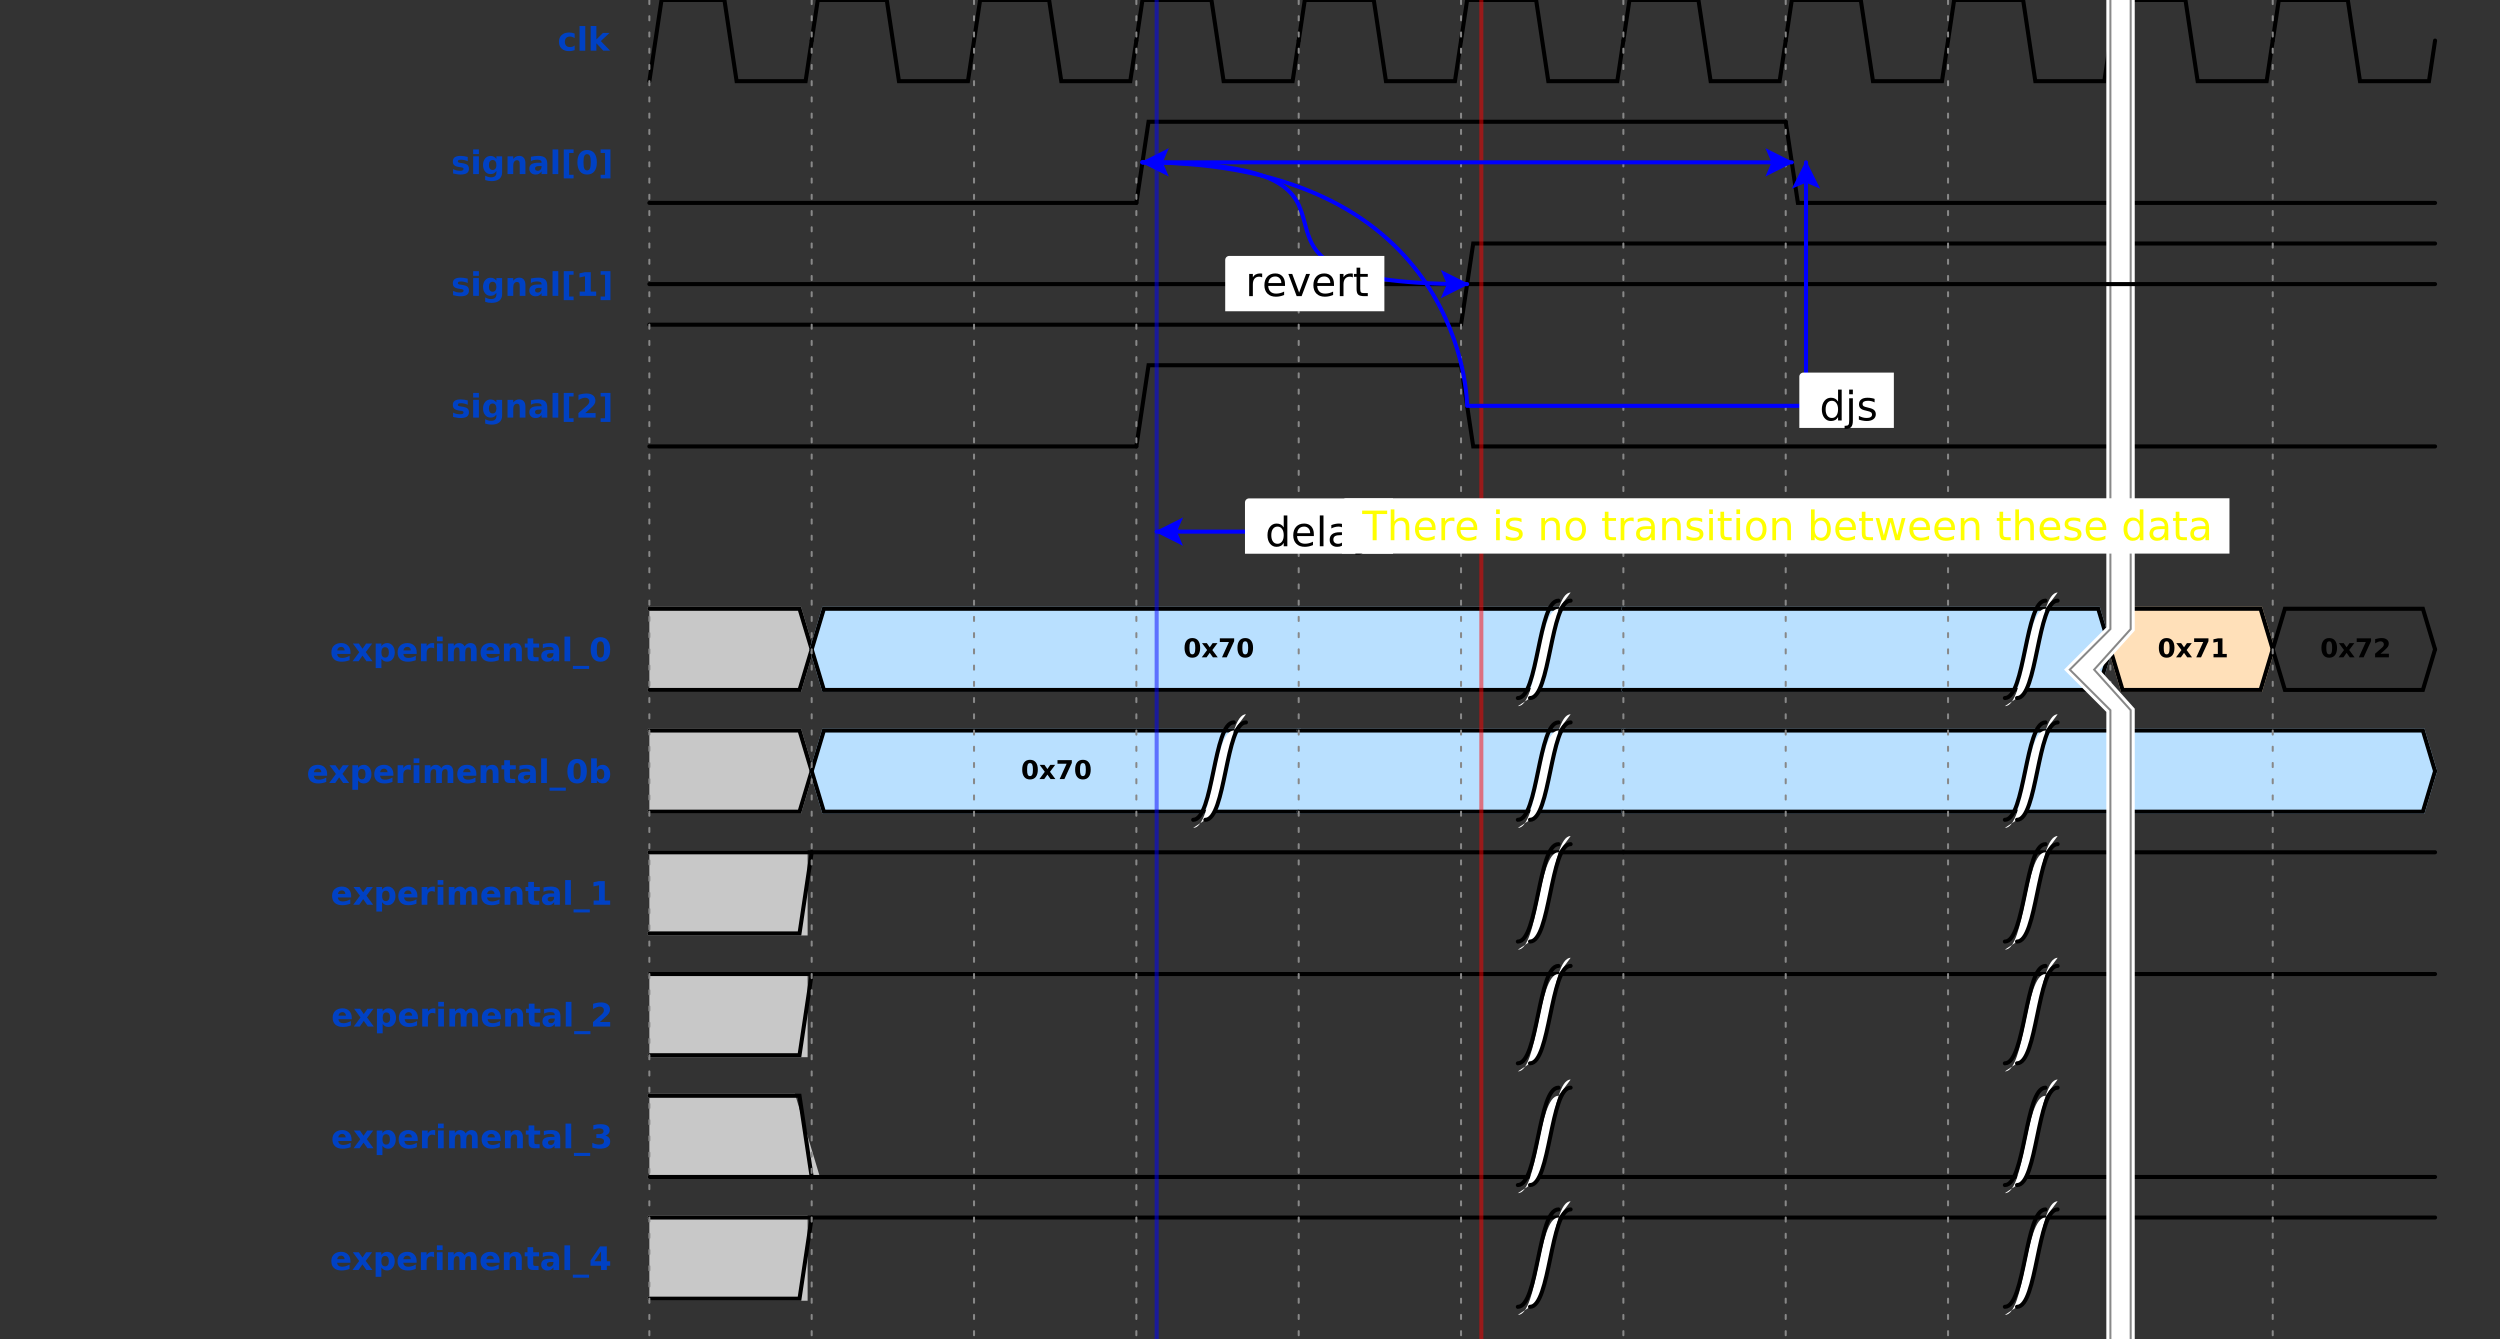 <?xml version="1.0" encoding="UTF-8"?>
<svg xmlns="http://www.w3.org/2000/svg" xmlns:xlink="http://www.w3.org/1999/xlink" width="616pt" height="330pt" viewBox="0 0 616 330" version="1.1">
<rect x="0" y="0" width="616" height="330" fill="#333333" stroke="none"/>
<defs>
<g>
<symbol overflow="visible" id="glyph0-0">
<path style="stroke:none;" d="M 0.406 1.422 L 0.406 -5.641 L 4.406 -5.641 L 4.406 1.422 Z M 0.844 0.969 L 3.953 0.969 L 3.953 -5.188 L 0.844 -5.188 Z M 0.844 0.969 "/>
</symbol>
<symbol overflow="visible" id="glyph0-1">
<path style="stroke:none;" d="M 4.203 -4.234 L 4.203 -3.094 C 4.016 -3.227 3.82 -3.328 3.625 -3.391 C 3.438 -3.453 3.242 -3.484 3.047 -3.484 C 2.648 -3.484 2.344 -3.367 2.125 -3.141 C 1.906 -2.91 1.797 -2.594 1.797 -2.188 C 1.797 -1.781 1.906 -1.461 2.125 -1.234 C 2.344 -1.004 2.648 -0.891 3.047 -0.891 C 3.266 -0.891 3.469 -0.922 3.656 -0.984 C 3.852 -1.047 4.035 -1.145 4.203 -1.281 L 4.203 -0.125 C 3.984 -0.051 3.758 0.004 3.531 0.047 C 3.312 0.086 3.086 0.109 2.859 0.109 C 2.078 0.109 1.461 -0.094 1.016 -0.5 C 0.566 -0.906 0.344 -1.469 0.344 -2.188 C 0.344 -2.906 0.566 -3.469 1.016 -3.875 C 1.461 -4.281 2.078 -4.484 2.859 -4.484 C 3.086 -4.484 3.312 -4.461 3.531 -4.422 C 3.758 -4.379 3.984 -4.316 4.203 -4.234 Z M 4.203 -4.234 "/>
</symbol>
<symbol overflow="visible" id="glyph0-2">
<path style="stroke:none;" d="M 0.672 -6.078 L 2.078 -6.078 L 2.078 0 L 0.672 0 Z M 0.672 -6.078 "/>
</symbol>
<symbol overflow="visible" id="glyph0-3">
<path style="stroke:none;" d="M 0.672 -6.078 L 2.078 -6.078 L 2.078 -2.766 L 3.688 -4.375 L 5.312 -4.375 L 3.172 -2.375 L 5.469 0 L 3.781 0 L 2.078 -1.828 L 2.078 0 L 0.672 0 Z M 0.672 -6.078 "/>
</symbol>
<symbol overflow="visible" id="glyph0-4">
<path style="stroke:none;" d="M 4.094 -4.234 L 4.094 -3.172 C 3.789 -3.297 3.5 -3.391 3.219 -3.453 C 2.945 -3.516 2.688 -3.547 2.438 -3.547 C 2.164 -3.547 1.969 -3.516 1.844 -3.453 C 1.719 -3.391 1.656 -3.285 1.656 -3.141 C 1.656 -3.035 1.703 -2.953 1.797 -2.891 C 1.891 -2.828 2.066 -2.781 2.328 -2.75 L 2.562 -2.719 C 3.281 -2.625 3.766 -2.473 4.016 -2.266 C 4.266 -2.055 4.391 -1.734 4.391 -1.297 C 4.391 -0.828 4.219 -0.473 3.875 -0.234 C 3.531 -0.004 3.016 0.109 2.328 0.109 C 2.035 0.109 1.734 0.082 1.422 0.031 C 1.117 -0.008 0.805 -0.07 0.484 -0.156 L 0.484 -1.219 C 0.766 -1.082 1.051 -0.977 1.344 -0.906 C 1.633 -0.844 1.93 -0.812 2.234 -0.812 C 2.504 -0.812 2.707 -0.848 2.844 -0.922 C 2.988 -1.004 3.062 -1.117 3.062 -1.266 C 3.062 -1.391 3.008 -1.484 2.906 -1.547 C 2.812 -1.609 2.625 -1.656 2.344 -1.688 L 2.094 -1.719 C 1.477 -1.801 1.047 -1.945 0.797 -2.156 C 0.547 -2.363 0.422 -2.68 0.422 -3.109 C 0.422 -3.578 0.578 -3.922 0.891 -4.141 C 1.211 -4.367 1.703 -4.484 2.359 -4.484 C 2.609 -4.484 2.875 -4.461 3.156 -4.422 C 3.445 -4.379 3.758 -4.316 4.094 -4.234 Z M 4.094 -4.234 "/>
</symbol>
<symbol overflow="visible" id="glyph0-5">
<path style="stroke:none;" d="M 0.672 -4.375 L 2.078 -4.375 L 2.078 0 L 0.672 0 Z M 0.672 -6.078 L 2.078 -6.078 L 2.078 -4.938 L 0.672 -4.938 Z M 0.672 -6.078 "/>
</symbol>
<symbol overflow="visible" id="glyph0-6">
<path style="stroke:none;" d="M 3.656 -0.75 C 3.457 -0.488 3.242 -0.297 3.016 -0.172 C 2.785 -0.055 2.516 0 2.203 0 C 1.672 0 1.227 -0.207 0.875 -0.625 C 0.531 -1.051 0.359 -1.586 0.359 -2.234 C 0.359 -2.891 0.531 -3.426 0.875 -3.844 C 1.227 -4.258 1.672 -4.469 2.203 -4.469 C 2.516 -4.469 2.785 -4.406 3.016 -4.281 C 3.242 -4.164 3.457 -3.984 3.656 -3.734 L 3.656 -4.375 L 5.062 -4.375 L 5.062 -0.438 C 5.062 0.258 4.836 0.797 4.391 1.172 C 3.941 1.547 3.297 1.734 2.453 1.734 C 2.18 1.734 1.914 1.711 1.656 1.672 C 1.406 1.629 1.148 1.562 0.891 1.469 L 0.891 0.391 C 1.141 0.523 1.379 0.625 1.609 0.688 C 1.848 0.758 2.086 0.797 2.328 0.797 C 2.785 0.797 3.117 0.695 3.328 0.5 C 3.547 0.301 3.656 -0.008 3.656 -0.438 Z M 2.734 -3.469 C 2.441 -3.469 2.211 -3.359 2.047 -3.141 C 1.891 -2.93 1.812 -2.629 1.812 -2.234 C 1.812 -1.836 1.891 -1.535 2.047 -1.328 C 2.203 -1.117 2.43 -1.016 2.734 -1.016 C 3.023 -1.016 3.25 -1.117 3.406 -1.328 C 3.57 -1.547 3.656 -1.848 3.656 -2.234 C 3.656 -2.629 3.57 -2.93 3.406 -3.141 C 3.25 -3.359 3.023 -3.469 2.734 -3.469 Z M 2.734 -3.469 "/>
</symbol>
<symbol overflow="visible" id="glyph0-7">
<path style="stroke:none;" d="M 5.078 -2.672 L 5.078 0 L 3.672 0 L 3.672 -2.047 C 3.672 -2.422 3.66 -2.676 3.641 -2.812 C 3.617 -2.957 3.586 -3.066 3.547 -3.141 C 3.492 -3.234 3.422 -3.301 3.328 -3.344 C 3.234 -3.395 3.129 -3.422 3.016 -3.422 C 2.723 -3.422 2.492 -3.305 2.328 -3.078 C 2.16 -2.859 2.078 -2.551 2.078 -2.156 L 2.078 0 L 0.672 0 L 0.672 -4.375 L 2.078 -4.375 L 2.078 -3.734 C 2.285 -3.992 2.504 -4.18 2.734 -4.297 C 2.973 -4.422 3.238 -4.484 3.531 -4.484 C 4.031 -4.484 4.41 -4.328 4.672 -4.016 C 4.941 -3.703 5.078 -3.254 5.078 -2.672 Z M 5.078 -2.672 "/>
</symbol>
<symbol overflow="visible" id="glyph0-8">
<path style="stroke:none;" d="M 2.641 -1.969 C 2.348 -1.969 2.125 -1.914 1.969 -1.812 C 1.82 -1.719 1.75 -1.578 1.75 -1.391 C 1.75 -1.211 1.805 -1.07 1.922 -0.969 C 2.047 -0.863 2.211 -0.812 2.422 -0.812 C 2.691 -0.812 2.914 -0.906 3.094 -1.094 C 3.27 -1.289 3.359 -1.531 3.359 -1.812 L 3.359 -1.969 Z M 4.766 -2.5 L 4.766 0 L 3.359 0 L 3.359 -0.656 C 3.172 -0.383 2.957 -0.188 2.719 -0.062 C 2.488 0.051 2.207 0.109 1.875 0.109 C 1.414 0.109 1.047 -0.02 0.766 -0.281 C 0.484 -0.551 0.344 -0.895 0.344 -1.312 C 0.344 -1.82 0.52 -2.195 0.875 -2.438 C 1.227 -2.676 1.781 -2.797 2.531 -2.797 L 3.359 -2.797 L 3.359 -2.906 C 3.359 -3.133 3.27 -3.297 3.094 -3.391 C 2.926 -3.492 2.656 -3.547 2.281 -3.547 C 1.977 -3.547 1.695 -3.516 1.438 -3.453 C 1.188 -3.398 0.953 -3.312 0.734 -3.188 L 0.734 -4.266 C 1.023 -4.336 1.32 -4.391 1.625 -4.422 C 1.926 -4.461 2.227 -4.484 2.531 -4.484 C 3.32 -4.484 3.891 -4.328 4.234 -4.016 C 4.586 -3.703 4.766 -3.195 4.766 -2.5 Z M 4.766 -2.5 "/>
</symbol>
<symbol overflow="visible" id="glyph0-9">
<path style="stroke:none;" d="M 0.688 -6.078 L 3.109 -6.078 L 3.109 -5.203 L 2.016 -5.203 L 2.016 0.172 L 3.109 0.172 L 3.109 1.062 L 0.688 1.062 Z M 0.688 -6.078 "/>
</symbol>
<symbol overflow="visible" id="glyph0-10">
<path style="stroke:none;" d="M 3.688 -2.922 C 3.688 -3.648 3.613 -4.16 3.469 -4.453 C 3.332 -4.754 3.102 -4.906 2.781 -4.906 C 2.457 -4.906 2.227 -4.754 2.094 -4.453 C 1.957 -4.16 1.891 -3.648 1.891 -2.922 C 1.891 -2.18 1.957 -1.66 2.094 -1.359 C 2.227 -1.055 2.457 -0.906 2.781 -0.906 C 3.102 -0.906 3.332 -1.055 3.469 -1.359 C 3.613 -1.66 3.688 -2.18 3.688 -2.922 Z M 5.188 -2.906 C 5.188 -1.945 4.977 -1.203 4.562 -0.672 C 4.145 -0.148 3.551 0.109 2.781 0.109 C 2.02 0.109 1.43 -0.148 1.016 -0.672 C 0.598 -1.203 0.391 -1.945 0.391 -2.906 C 0.391 -3.875 0.598 -4.617 1.016 -5.141 C 1.43 -5.672 2.02 -5.938 2.781 -5.938 C 3.551 -5.938 4.145 -5.672 4.562 -5.141 C 4.977 -4.617 5.188 -3.875 5.188 -2.906 Z M 5.188 -2.906 "/>
</symbol>
<symbol overflow="visible" id="glyph0-11">
<path style="stroke:none;" d="M 2.969 1.062 L 0.547 1.062 L 0.547 0.172 L 1.641 0.172 L 1.641 -5.203 L 0.547 -5.203 L 0.547 -6.078 L 2.969 -6.078 Z M 2.969 1.062 "/>
</symbol>
<symbol overflow="visible" id="glyph0-12">
<path style="stroke:none;" d="M 0.938 -1.047 L 2.266 -1.047 L 2.266 -4.812 L 0.906 -4.531 L 0.906 -5.547 L 2.266 -5.828 L 3.688 -5.828 L 3.688 -1.047 L 5.016 -1.047 L 5.016 0 L 0.938 0 Z M 0.938 -1.047 "/>
</symbol>
<symbol overflow="visible" id="glyph0-13">
<path style="stroke:none;" d="M 2.312 -1.109 L 4.875 -1.109 L 4.875 0 L 0.641 0 L 0.641 -1.109 L 2.766 -2.984 C 2.953 -3.16 3.094 -3.328 3.188 -3.484 C 3.281 -3.648 3.328 -3.82 3.328 -4 C 3.328 -4.27 3.234 -4.488 3.047 -4.656 C 2.859 -4.82 2.613 -4.906 2.312 -4.906 C 2.082 -4.906 1.828 -4.852 1.547 -4.75 C 1.266 -4.656 0.969 -4.508 0.656 -4.312 L 0.656 -5.594 C 0.988 -5.707 1.32 -5.789 1.656 -5.844 C 1.988 -5.906 2.312 -5.938 2.625 -5.938 C 3.32 -5.938 3.863 -5.781 4.25 -5.469 C 4.633 -5.164 4.828 -4.738 4.828 -4.188 C 4.828 -3.875 4.742 -3.578 4.578 -3.297 C 4.422 -3.023 4.078 -2.66 3.547 -2.203 Z M 2.312 -1.109 "/>
</symbol>
<symbol overflow="visible" id="glyph0-14">
<path style="stroke:none;" d="M 5.047 -2.203 L 5.047 -1.797 L 1.766 -1.797 C 1.805 -1.473 1.926 -1.227 2.125 -1.062 C 2.332 -0.895 2.617 -0.812 2.984 -0.812 C 3.273 -0.812 3.57 -0.852 3.875 -0.938 C 4.188 -1.031 4.504 -1.164 4.828 -1.344 L 4.828 -0.266 C 4.504 -0.141 4.176 -0.047 3.844 0.016 C 3.508 0.078 3.176 0.109 2.844 0.109 C 2.051 0.109 1.438 -0.086 1 -0.484 C 0.562 -0.891 0.344 -1.457 0.344 -2.188 C 0.344 -2.895 0.555 -3.453 0.984 -3.859 C 1.422 -4.273 2.016 -4.484 2.766 -4.484 C 3.453 -4.484 4.004 -4.273 4.422 -3.859 C 4.836 -3.441 5.047 -2.891 5.047 -2.203 Z M 3.609 -2.672 C 3.609 -2.93 3.531 -3.141 3.375 -3.297 C 3.219 -3.461 3.016 -3.547 2.766 -3.547 C 2.492 -3.547 2.27 -3.469 2.094 -3.312 C 1.926 -3.164 1.82 -2.953 1.781 -2.672 Z M 3.609 -2.672 "/>
</symbol>
<symbol overflow="visible" id="glyph0-15">
<path style="stroke:none;" d="M 1.781 -2.234 L 0.203 -4.375 L 1.688 -4.375 L 2.578 -3.078 L 3.484 -4.375 L 4.969 -4.375 L 3.391 -2.25 L 5.047 0 L 3.562 0 L 2.578 -1.391 L 1.609 0 L 0.125 0 Z M 1.781 -2.234 "/>
</symbol>
<symbol overflow="visible" id="glyph0-16">
<path style="stroke:none;" d="M 2.078 -0.641 L 2.078 1.672 L 0.672 1.672 L 0.672 -4.375 L 2.078 -4.375 L 2.078 -3.734 C 2.266 -3.992 2.473 -4.18 2.703 -4.297 C 2.941 -4.422 3.211 -4.484 3.516 -4.484 C 4.055 -4.484 4.5 -4.27 4.844 -3.844 C 5.195 -3.414 5.375 -2.863 5.375 -2.188 C 5.375 -1.508 5.195 -0.957 4.844 -0.531 C 4.5 -0.102 4.055 0.109 3.516 0.109 C 3.211 0.109 2.941 0.051 2.703 -0.062 C 2.473 -0.188 2.266 -0.379 2.078 -0.641 Z M 3 -3.469 C 2.695 -3.469 2.469 -3.359 2.312 -3.141 C 2.156 -2.922 2.078 -2.602 2.078 -2.188 C 2.078 -1.77 2.156 -1.453 2.312 -1.234 C 2.469 -1.016 2.695 -0.906 3 -0.906 C 3.301 -0.906 3.531 -1.016 3.688 -1.234 C 3.844 -1.453 3.922 -1.77 3.922 -2.188 C 3.922 -2.602 3.844 -2.922 3.688 -3.141 C 3.531 -3.359 3.301 -3.469 3 -3.469 Z M 3 -3.469 "/>
</symbol>
<symbol overflow="visible" id="glyph0-17">
<path style="stroke:none;" d="M 3.922 -3.188 C 3.797 -3.238 3.672 -3.281 3.547 -3.312 C 3.43 -3.344 3.312 -3.359 3.188 -3.359 C 2.832 -3.359 2.555 -3.238 2.359 -3 C 2.172 -2.77 2.078 -2.441 2.078 -2.016 L 2.078 0 L 0.672 0 L 0.672 -4.375 L 2.078 -4.375 L 2.078 -3.656 C 2.254 -3.945 2.457 -4.156 2.688 -4.281 C 2.926 -4.414 3.207 -4.484 3.531 -4.484 C 3.57 -4.484 3.617 -4.477 3.672 -4.469 C 3.734 -4.469 3.816 -4.461 3.922 -4.453 Z M 3.922 -3.188 "/>
</symbol>
<symbol overflow="visible" id="glyph0-18">
<path style="stroke:none;" d="M 4.734 -3.656 C 4.91 -3.926 5.117 -4.129 5.359 -4.266 C 5.598 -4.41 5.863 -4.484 6.156 -4.484 C 6.664 -4.484 7.051 -4.328 7.312 -4.016 C 7.57 -3.703 7.703 -3.254 7.703 -2.672 L 7.703 0 L 6.297 0 L 6.297 -2.281 C 6.297 -2.312 6.297 -2.344 6.297 -2.375 C 6.305 -2.414 6.312 -2.473 6.312 -2.547 C 6.312 -2.859 6.266 -3.082 6.172 -3.219 C 6.078 -3.352 5.93 -3.422 5.734 -3.422 C 5.461 -3.422 5.254 -3.312 5.109 -3.094 C 4.961 -2.875 4.891 -2.562 4.891 -2.156 L 4.891 0 L 3.484 0 L 3.484 -2.281 C 3.484 -2.77 3.441 -3.082 3.359 -3.219 C 3.273 -3.352 3.125 -3.422 2.906 -3.422 C 2.645 -3.422 2.441 -3.312 2.297 -3.094 C 2.148 -2.875 2.078 -2.562 2.078 -2.156 L 2.078 0 L 0.672 0 L 0.672 -4.375 L 2.078 -4.375 L 2.078 -3.734 C 2.242 -3.984 2.438 -4.172 2.656 -4.297 C 2.883 -4.422 3.133 -4.484 3.406 -4.484 C 3.707 -4.484 3.973 -4.41 4.203 -4.266 C 4.43 -4.117 4.609 -3.914 4.734 -3.656 Z M 4.734 -3.656 "/>
</symbol>
<symbol overflow="visible" id="glyph0-19">
<path style="stroke:none;" d="M 2.203 -5.625 L 2.203 -4.375 L 3.641 -4.375 L 3.641 -3.375 L 2.203 -3.375 L 2.203 -1.516 C 2.203 -1.316 2.238 -1.18 2.312 -1.109 C 2.395 -1.035 2.555 -1 2.797 -1 L 3.516 -1 L 3.516 0 L 2.328 0 C 1.773 0 1.379 -0.113 1.141 -0.344 C 0.91 -0.57 0.797 -0.961 0.797 -1.516 L 0.797 -3.375 L 0.109 -3.375 L 0.109 -4.375 L 0.797 -4.375 L 0.797 -5.625 Z M 2.203 -5.625 "/>
</symbol>
<symbol overflow="visible" id="glyph0-20">
<path style="stroke:none;" d="M 4 1.141 L 4 1.891 L 0 1.891 L 0 1.141 Z M 4 1.141 "/>
</symbol>
<symbol overflow="visible" id="glyph0-21">
<path style="stroke:none;" d="M 3 -0.906 C 3.301 -0.906 3.531 -1.016 3.688 -1.234 C 3.844 -1.453 3.922 -1.77 3.922 -2.188 C 3.922 -2.602 3.844 -2.922 3.688 -3.141 C 3.531 -3.359 3.301 -3.469 3 -3.469 C 2.695 -3.469 2.469 -3.359 2.312 -3.141 C 2.156 -2.922 2.078 -2.602 2.078 -2.188 C 2.078 -1.77 2.156 -1.453 2.312 -1.234 C 2.469 -1.016 2.695 -0.906 3 -0.906 Z M 2.078 -3.734 C 2.266 -3.992 2.473 -4.18 2.703 -4.297 C 2.941 -4.422 3.211 -4.484 3.516 -4.484 C 4.055 -4.484 4.5 -4.27 4.844 -3.844 C 5.195 -3.414 5.375 -2.863 5.375 -2.188 C 5.375 -1.508 5.195 -0.957 4.844 -0.531 C 4.5 -0.102 4.055 0.109 3.516 0.109 C 3.211 0.109 2.941 0.051 2.703 -0.062 C 2.473 -0.188 2.266 -0.379 2.078 -0.641 L 2.078 0 L 0.672 0 L 0.672 -6.078 L 2.078 -6.078 Z M 2.078 -3.734 "/>
</symbol>
<symbol overflow="visible" id="glyph0-22">
<path style="stroke:none;" d="M 3.734 -3.141 C 4.117 -3.047 4.414 -2.867 4.625 -2.609 C 4.832 -2.359 4.938 -2.039 4.938 -1.656 C 4.938 -1.082 4.711 -0.645 4.266 -0.344 C 3.828 -0.039 3.18 0.109 2.328 0.109 C 2.023 0.109 1.723 0.082 1.422 0.031 C 1.129 -0.008 0.832 -0.078 0.531 -0.172 L 0.531 -1.344 C 0.812 -1.195 1.094 -1.086 1.375 -1.016 C 1.656 -0.941 1.926 -0.906 2.188 -0.906 C 2.594 -0.906 2.898 -0.973 3.109 -1.109 C 3.316 -1.254 3.422 -1.457 3.422 -1.719 C 3.422 -1.977 3.312 -2.176 3.094 -2.312 C 2.883 -2.445 2.566 -2.516 2.141 -2.516 L 1.531 -2.516 L 1.531 -3.484 L 2.172 -3.484 C 2.547 -3.484 2.828 -3.539 3.016 -3.656 C 3.203 -3.781 3.297 -3.961 3.297 -4.203 C 3.297 -4.43 3.203 -4.602 3.016 -4.719 C 2.836 -4.844 2.586 -4.906 2.266 -4.906 C 2.016 -4.906 1.766 -4.879 1.516 -4.828 C 1.273 -4.773 1.031 -4.695 0.781 -4.594 L 0.781 -5.688 C 1.082 -5.77 1.379 -5.832 1.672 -5.875 C 1.961 -5.914 2.25 -5.938 2.531 -5.938 C 3.289 -5.938 3.859 -5.812 4.234 -5.562 C 4.609 -5.312 4.797 -4.938 4.797 -4.438 C 4.797 -4.102 4.703 -3.828 4.516 -3.609 C 4.336 -3.391 4.078 -3.234 3.734 -3.141 Z M 3.734 -3.141 "/>
</symbol>
<symbol overflow="visible" id="glyph0-23">
<path style="stroke:none;" d="M 2.953 -4.594 L 1.297 -2.156 L 2.953 -2.156 Z M 2.703 -5.828 L 4.375 -5.828 L 4.375 -2.156 L 5.203 -2.156 L 5.203 -1.062 L 4.375 -1.062 L 4.375 0 L 2.953 0 L 2.953 -1.062 L 0.359 -1.062 L 0.359 -2.359 Z M 2.703 -5.828 "/>
</symbol>
<symbol overflow="visible" id="glyph1-0">
<path style="stroke:none;" d="M 0.312 1.125 L 0.312 -4.516 L 3.516 -4.516 L 3.516 1.125 Z M 0.672 0.781 L 3.172 0.781 L 3.172 -4.156 L 0.672 -4.156 Z M 0.672 0.781 "/>
</symbol>
<symbol overflow="visible" id="glyph1-1">
<path style="stroke:none;" d="M 2.953 -2.344 C 2.953 -2.926 2.895 -3.336 2.781 -3.578 C 2.676 -3.816 2.492 -3.938 2.234 -3.938 C 1.973 -3.938 1.785 -3.816 1.672 -3.578 C 1.566 -3.336 1.516 -2.926 1.516 -2.344 C 1.516 -1.75 1.566 -1.332 1.672 -1.094 C 1.785 -0.852 1.973 -0.734 2.234 -0.734 C 2.484 -0.734 2.664 -0.852 2.781 -1.094 C 2.895 -1.332 2.953 -1.75 2.953 -2.344 Z M 4.156 -2.328 C 4.156 -1.555 3.988 -0.957 3.656 -0.531 C 3.32 -0.113 2.848 0.094 2.234 0.094 C 1.617 0.094 1.145 -0.113 0.812 -0.531 C 0.477 -0.957 0.312 -1.555 0.312 -2.328 C 0.312 -3.109 0.477 -3.707 0.812 -4.125 C 1.145 -4.539 1.617 -4.75 2.234 -4.75 C 2.848 -4.75 3.32 -4.539 3.656 -4.125 C 3.988 -3.707 4.156 -3.109 4.156 -2.328 Z M 4.156 -2.328 "/>
</symbol>
<symbol overflow="visible" id="glyph1-2">
<path style="stroke:none;" d="M 1.422 -1.797 L 0.156 -3.5 L 1.344 -3.5 L 2.062 -2.469 L 2.781 -3.5 L 3.969 -3.5 L 2.703 -1.797 L 4.031 0 L 2.844 0 L 2.062 -1.109 L 1.281 0 L 0.094 0 Z M 1.422 -1.797 "/>
</symbol>
<symbol overflow="visible" id="glyph1-3">
<path style="stroke:none;" d="M 0.422 -4.672 L 3.953 -4.672 L 3.953 -3.984 L 2.125 0 L 0.953 0 L 2.672 -3.781 L 0.422 -3.781 Z M 0.422 -4.672 "/>
</symbol>
<symbol overflow="visible" id="glyph1-4">
<path style="stroke:none;" d="M 0.75 -0.828 L 1.812 -0.828 L 1.812 -3.844 L 0.719 -3.625 L 0.719 -4.438 L 1.812 -4.672 L 2.953 -4.672 L 2.953 -0.828 L 4.016 -0.828 L 4.016 0 L 0.75 0 Z M 0.75 -0.828 "/>
</symbol>
<symbol overflow="visible" id="glyph1-5">
<path style="stroke:none;" d="M 1.844 -0.891 L 3.906 -0.891 L 3.906 0 L 0.5 0 L 0.5 -0.891 L 2.219 -2.391 C 2.363 -2.523 2.473 -2.656 2.547 -2.781 C 2.617 -2.914 2.656 -3.055 2.656 -3.203 C 2.656 -3.422 2.582 -3.598 2.438 -3.734 C 2.289 -3.867 2.098 -3.938 1.859 -3.938 C 1.66 -3.938 1.453 -3.895 1.234 -3.812 C 1.016 -3.727 0.773 -3.609 0.516 -3.453 L 0.516 -4.484 C 0.785 -4.566 1.051 -4.629 1.312 -4.672 C 1.582 -4.723 1.848 -4.75 2.109 -4.75 C 2.66 -4.75 3.094 -4.625 3.406 -4.375 C 3.719 -4.133 3.875 -3.797 3.875 -3.359 C 3.875 -3.098 3.805 -2.859 3.672 -2.641 C 3.535 -2.422 3.258 -2.129 2.844 -1.766 Z M 1.844 -0.891 "/>
</symbol>
<symbol overflow="visible" id="glyph2-0">
<path style="stroke:none;" d="M 0.5 1.766 L 0.5 -7.047 L 5.5 -7.047 L 5.5 1.766 Z M 1.062 1.219 L 4.938 1.219 L 4.938 -6.484 L 1.062 -6.484 Z M 1.062 1.219 "/>
</symbol>
<symbol overflow="visible" id="glyph2-1">
<path style="stroke:none;" d="M 4.547 -4.641 L 4.547 -7.594 L 5.438 -7.594 L 5.438 0 L 4.547 0 L 4.547 -0.828 C 4.359 -0.492 4.117 -0.25 3.828 -0.094 C 3.535 0.062 3.188 0.141 2.781 0.141 C 2.125 0.141 1.586 -0.117 1.172 -0.641 C 0.754 -1.172 0.547 -1.867 0.547 -2.734 C 0.547 -3.586 0.754 -4.273 1.172 -4.797 C 1.586 -5.328 2.125 -5.594 2.781 -5.594 C 3.188 -5.594 3.535 -5.516 3.828 -5.359 C 4.117 -5.203 4.359 -4.961 4.547 -4.641 Z M 1.484 -2.734 C 1.484 -2.066 1.617 -1.547 1.891 -1.172 C 2.16 -0.797 2.535 -0.609 3.016 -0.609 C 3.484 -0.609 3.852 -0.797 4.125 -1.172 C 4.406 -1.547 4.547 -2.066 4.547 -2.734 C 4.547 -3.391 4.406 -3.906 4.125 -4.281 C 3.852 -4.656 3.484 -4.844 3.016 -4.844 C 2.535 -4.844 2.16 -4.656 1.891 -4.281 C 1.617 -3.906 1.484 -3.391 1.484 -2.734 Z M 1.484 -2.734 "/>
</symbol>
<symbol overflow="visible" id="glyph2-2">
<path style="stroke:none;" d="M 0.938 -5.469 L 1.844 -5.469 L 1.844 0.094 C 1.844 0.789 1.707 1.297 1.438 1.609 C 1.176 1.922 0.75 2.078 0.156 2.078 L -0.188 2.078 L -0.188 1.312 L 0.062 1.312 C 0.406 1.312 0.633 1.234 0.75 1.078 C 0.875 0.922 0.938 0.594 0.938 0.094 Z M 0.938 -7.594 L 1.844 -7.594 L 1.844 -6.453 L 0.938 -6.453 Z M 0.938 -7.594 "/>
</symbol>
<symbol overflow="visible" id="glyph2-3">
<path style="stroke:none;" d="M 4.422 -5.312 L 4.422 -4.453 C 4.172 -4.586 3.91 -4.688 3.641 -4.75 C 3.367 -4.812 3.082 -4.844 2.781 -4.844 C 2.344 -4.844 2.008 -4.773 1.781 -4.641 C 1.562 -4.504 1.453 -4.301 1.453 -4.031 C 1.453 -3.82 1.531 -3.656 1.688 -3.531 C 1.844 -3.414 2.164 -3.305 2.656 -3.203 L 2.953 -3.125 C 3.598 -2.988 4.051 -2.797 4.312 -2.547 C 4.582 -2.297 4.719 -1.953 4.719 -1.516 C 4.719 -1.004 4.516 -0.598 4.109 -0.297 C 3.711 -0.004 3.164 0.141 2.469 0.141 C 2.164 0.141 1.852 0.109 1.531 0.047 C 1.219 -0.004 0.891 -0.086 0.547 -0.203 L 0.547 -1.125 C 0.879 -0.957 1.203 -0.828 1.516 -0.734 C 1.836 -0.648 2.16 -0.609 2.484 -0.609 C 2.898 -0.609 3.223 -0.68 3.453 -0.828 C 3.68 -0.973 3.797 -1.176 3.797 -1.438 C 3.797 -1.688 3.711 -1.875 3.547 -2 C 3.391 -2.133 3.031 -2.258 2.469 -2.375 L 2.156 -2.453 C 1.602 -2.566 1.203 -2.742 0.953 -2.984 C 0.703 -3.234 0.578 -3.566 0.578 -3.984 C 0.578 -4.504 0.758 -4.898 1.125 -5.172 C 1.488 -5.453 2.008 -5.594 2.688 -5.594 C 3.008 -5.594 3.316 -5.566 3.609 -5.516 C 3.91 -5.473 4.18 -5.406 4.422 -5.312 Z M 4.422 -5.312 "/>
</symbol>
<symbol overflow="visible" id="glyph2-4">
<path style="stroke:none;" d="M 5.625 -2.953 L 5.625 -2.516 L 1.484 -2.516 C 1.523 -1.898 1.711 -1.43 2.047 -1.109 C 2.379 -0.785 2.844 -0.625 3.438 -0.625 C 3.781 -0.625 4.113 -0.664 4.438 -0.75 C 4.77 -0.832 5.094 -0.957 5.406 -1.125 L 5.406 -0.281 C 5.082 -0.145 4.75 -0.039 4.406 0.031 C 4.07 0.102 3.734 0.141 3.391 0.141 C 2.516 0.141 1.82 -0.109 1.312 -0.609 C 0.801 -1.117 0.547 -1.812 0.547 -2.688 C 0.547 -3.582 0.785 -4.289 1.266 -4.812 C 1.754 -5.332 2.41 -5.594 3.234 -5.594 C 3.973 -5.594 4.555 -5.359 4.984 -4.891 C 5.41 -4.422 5.625 -3.773 5.625 -2.953 Z M 4.719 -3.219 C 4.719 -3.707 4.582 -4.098 4.312 -4.391 C 4.039 -4.691 3.688 -4.844 3.25 -4.844 C 2.738 -4.844 2.332 -4.695 2.031 -4.406 C 1.738 -4.125 1.566 -3.727 1.516 -3.219 Z M 4.719 -3.219 "/>
</symbol>
<symbol overflow="visible" id="glyph2-5">
<path style="stroke:none;" d="M 0.938 -7.594 L 1.844 -7.594 L 1.844 0 L 0.938 0 Z M 0.938 -7.594 "/>
</symbol>
<symbol overflow="visible" id="glyph2-6">
<path style="stroke:none;" d="M 3.422 -2.75 C 2.703 -2.75 2.203 -2.664 1.922 -2.5 C 1.641 -2.332 1.5 -2.051 1.5 -1.656 C 1.5 -1.332 1.602 -1.078 1.812 -0.891 C 2.02 -0.703 2.305 -0.609 2.672 -0.609 C 3.172 -0.609 3.57 -0.785 3.875 -1.141 C 4.176 -1.492 4.328 -1.961 4.328 -2.547 L 4.328 -2.75 Z M 5.219 -3.125 L 5.219 0 L 4.328 0 L 4.328 -0.828 C 4.117 -0.492 3.859 -0.25 3.547 -0.094 C 3.242 0.062 2.875 0.141 2.438 0.141 C 1.875 0.141 1.426 -0.016 1.094 -0.328 C 0.758 -0.641 0.594 -1.062 0.594 -1.594 C 0.594 -2.207 0.801 -2.672 1.219 -2.984 C 1.633 -3.297 2.25 -3.453 3.062 -3.453 L 4.328 -3.453 L 4.328 -3.547 C 4.328 -3.953 4.188 -4.27 3.906 -4.5 C 3.633 -4.727 3.254 -4.844 2.766 -4.844 C 2.453 -4.844 2.145 -4.801 1.844 -4.719 C 1.551 -4.645 1.27 -4.535 1 -4.391 L 1 -5.219 C 1.332 -5.344 1.648 -5.438 1.953 -5.5 C 2.266 -5.562 2.566 -5.594 2.859 -5.594 C 3.648 -5.594 4.238 -5.391 4.625 -4.984 C 5.02 -4.578 5.219 -3.957 5.219 -3.125 Z M 5.219 -3.125 "/>
</symbol>
<symbol overflow="visible" id="glyph2-7">
<path style="stroke:none;" d="M 3.219 0.516 C 2.969 1.16 2.719 1.582 2.469 1.781 C 2.227 1.977 1.91 2.078 1.516 2.078 L 0.797 2.078 L 0.797 1.328 L 1.312 1.328 C 1.562 1.328 1.754 1.27 1.891 1.156 C 2.023 1.039 2.176 0.766 2.344 0.328 L 2.516 -0.094 L 0.297 -5.469 L 1.25 -5.469 L 2.953 -1.188 L 4.672 -5.469 L 5.625 -5.469 Z M 3.219 0.516 "/>
</symbol>
<symbol overflow="visible" id="glyph2-8">
<path style="stroke:none;" d="M -0.031 -7.297 L 6.141 -7.297 L 6.141 -6.453 L 3.547 -6.453 L 3.547 0 L 2.562 0 L 2.562 -6.453 L -0.031 -6.453 Z M -0.031 -7.297 "/>
</symbol>
<symbol overflow="visible" id="glyph2-9">
<path style="stroke:none;" d="M 5.484 -3.297 L 5.484 0 L 4.594 0 L 4.594 -3.266 C 4.594 -3.785 4.488 -4.172 4.281 -4.422 C 4.082 -4.68 3.781 -4.812 3.375 -4.812 C 2.895 -4.812 2.516 -4.656 2.234 -4.344 C 1.953 -4.039 1.812 -3.625 1.812 -3.094 L 1.812 0 L 0.906 0 L 0.906 -7.594 L 1.812 -7.594 L 1.812 -4.625 C 2.031 -4.945 2.285 -5.188 2.578 -5.344 C 2.867 -5.508 3.203 -5.594 3.578 -5.594 C 4.203 -5.594 4.676 -5.398 5 -5.016 C 5.32 -4.629 5.484 -4.055 5.484 -3.297 Z M 5.484 -3.297 "/>
</symbol>
<symbol overflow="visible" id="glyph2-10">
<path style="stroke:none;" d="M 4.109 -4.625 C 4.004 -4.688 3.895 -4.727 3.781 -4.75 C 3.664 -4.781 3.535 -4.797 3.391 -4.797 C 2.879 -4.797 2.488 -4.629 2.219 -4.297 C 1.945 -3.973 1.812 -3.5 1.812 -2.875 L 1.812 0 L 0.906 0 L 0.906 -5.469 L 1.812 -5.469 L 1.812 -4.625 C 2 -4.957 2.242 -5.203 2.547 -5.359 C 2.848 -5.516 3.219 -5.594 3.656 -5.594 C 3.719 -5.594 3.785 -5.586 3.859 -5.578 C 3.93 -5.578 4.016 -5.566 4.109 -5.547 Z M 4.109 -4.625 "/>
</symbol>
<symbol overflow="visible" id="glyph2-11">
<path style="stroke:none;" d=""/>
</symbol>
<symbol overflow="visible" id="glyph2-12">
<path style="stroke:none;" d="M 0.938 -5.469 L 1.844 -5.469 L 1.844 0 L 0.938 0 Z M 0.938 -7.594 L 1.844 -7.594 L 1.844 -6.453 L 0.938 -6.453 Z M 0.938 -7.594 "/>
</symbol>
<symbol overflow="visible" id="glyph2-13">
<path style="stroke:none;" d="M 5.484 -3.297 L 5.484 0 L 4.594 0 L 4.594 -3.266 C 4.594 -3.785 4.488 -4.172 4.281 -4.422 C 4.082 -4.68 3.781 -4.812 3.375 -4.812 C 2.895 -4.812 2.516 -4.656 2.234 -4.344 C 1.953 -4.039 1.812 -3.625 1.812 -3.094 L 1.812 0 L 0.906 0 L 0.906 -5.469 L 1.812 -5.469 L 1.812 -4.625 C 2.031 -4.945 2.285 -5.188 2.578 -5.344 C 2.867 -5.508 3.203 -5.594 3.578 -5.594 C 4.203 -5.594 4.676 -5.398 5 -5.016 C 5.32 -4.629 5.484 -4.055 5.484 -3.297 Z M 5.484 -3.297 "/>
</symbol>
<symbol overflow="visible" id="glyph2-14">
<path style="stroke:none;" d="M 3.062 -4.844 C 2.582 -4.844 2.203 -4.656 1.922 -4.281 C 1.641 -3.906 1.5 -3.391 1.5 -2.734 C 1.5 -2.078 1.633 -1.562 1.906 -1.188 C 2.188 -0.812 2.57 -0.625 3.062 -0.625 C 3.539 -0.625 3.922 -0.812 4.203 -1.188 C 4.484 -1.562 4.625 -2.078 4.625 -2.734 C 4.625 -3.379 4.484 -3.891 4.203 -4.266 C 3.922 -4.648 3.539 -4.844 3.062 -4.844 Z M 3.062 -5.594 C 3.844 -5.594 4.457 -5.336 4.906 -4.828 C 5.352 -4.328 5.578 -3.629 5.578 -2.734 C 5.578 -1.836 5.352 -1.133 4.906 -0.625 C 4.457 -0.113 3.844 0.141 3.062 0.141 C 2.281 0.141 1.664 -0.113 1.219 -0.625 C 0.77 -1.133 0.547 -1.836 0.547 -2.734 C 0.547 -3.629 0.77 -4.328 1.219 -4.828 C 1.664 -5.336 2.281 -5.594 3.062 -5.594 Z M 3.062 -5.594 "/>
</symbol>
<symbol overflow="visible" id="glyph2-15">
<path style="stroke:none;" d="M 1.828 -7.016 L 1.828 -5.469 L 3.688 -5.469 L 3.688 -4.766 L 1.828 -4.766 L 1.828 -1.797 C 1.828 -1.359 1.891 -1.07 2.016 -0.938 C 2.141 -0.812 2.391 -0.75 2.766 -0.75 L 3.688 -0.75 L 3.688 0 L 2.766 0 C 2.066 0 1.582 -0.129 1.312 -0.391 C 1.051 -0.648 0.922 -1.117 0.922 -1.797 L 0.922 -4.766 L 0.266 -4.766 L 0.266 -5.469 L 0.922 -5.469 L 0.922 -7.016 Z M 1.828 -7.016 "/>
</symbol>
<symbol overflow="visible" id="glyph2-16">
<path style="stroke:none;" d="M 4.875 -2.734 C 4.875 -3.391 4.734 -3.906 4.453 -4.281 C 4.18 -4.656 3.812 -4.844 3.344 -4.844 C 2.863 -4.844 2.488 -4.656 2.219 -4.281 C 1.945 -3.906 1.812 -3.391 1.812 -2.734 C 1.812 -2.066 1.945 -1.547 2.219 -1.172 C 2.488 -0.797 2.863 -0.609 3.344 -0.609 C 3.812 -0.609 4.18 -0.797 4.453 -1.172 C 4.734 -1.547 4.875 -2.066 4.875 -2.734 Z M 1.812 -4.641 C 2 -4.961 2.234 -5.203 2.516 -5.359 C 2.805 -5.516 3.156 -5.594 3.562 -5.594 C 4.227 -5.594 4.766 -5.328 5.172 -4.797 C 5.586 -4.273 5.797 -3.586 5.797 -2.734 C 5.797 -1.867 5.586 -1.172 5.172 -0.641 C 4.766 -0.117 4.227 0.141 3.562 0.141 C 3.156 0.141 2.805 0.062 2.516 -0.094 C 2.234 -0.25 2 -0.492 1.812 -0.828 L 1.812 0 L 0.906 0 L 0.906 -7.594 L 1.812 -7.594 Z M 1.812 -4.641 "/>
</symbol>
<symbol overflow="visible" id="glyph2-17">
<path style="stroke:none;" d="M 0.422 -5.469 L 1.312 -5.469 L 2.438 -1.203 L 3.562 -5.469 L 4.625 -5.469 L 5.75 -1.203 L 6.859 -5.469 L 7.766 -5.469 L 6.328 0 L 5.266 0 L 4.094 -4.484 L 2.906 0 L 1.844 0 Z M 0.422 -5.469 "/>
</symbol>
<symbol overflow="visible" id="glyph2-18">
<path style="stroke:none;" d="M 0.297 -5.469 L 1.25 -5.469 L 2.953 -0.875 L 4.672 -5.469 L 5.625 -5.469 L 3.562 0 L 2.344 0 Z M 0.297 -5.469 "/>
</symbol>
</g>
<clipPath id="clip2">
  <rect x="0" y="0" width="616" height="330"/>
</clipPath>
<g id="surface6" clip-path="url(#clip2)">
<g style="fill:rgb(0%,25.49%,76.863%);fill-opacity:1;">
  <use xlink:href="#glyph0-1" x="137.387" y="12.492"/>
  <use xlink:href="#glyph0-2" x="142.129" y="12.492"/>
  <use xlink:href="#glyph0-3" x="144.871" y="12.492"/>
</g>
<path style="fill:none;stroke-width:1;stroke-linecap:round;stroke-linejoin:miter;stroke:rgb(0%,0%,0%);stroke-opacity:1;stroke-miterlimit:10;" d="M 0 20 L 3 0 L 18.5 0 L 21.5 20 L 38.5 20 L 40 10 " transform="matrix(1,0,0,1,160,0)"/>
<path style="fill:none;stroke-width:1;stroke-linecap:round;stroke-linejoin:miter;stroke:rgb(0%,0%,0%);stroke-opacity:1;stroke-miterlimit:10;" d="M 0 10 L 1.5 0 L 18.5 0 L 21.5 20 L 38.5 20 L 40 10 " transform="matrix(1,0,0,1,200,0)"/>
<path style="fill:none;stroke-width:1;stroke-linecap:round;stroke-linejoin:miter;stroke:rgb(0%,0%,0%);stroke-opacity:1;stroke-miterlimit:10;" d="M 0 10 L 1.5 0 L 18.5 0 L 21.5 20 L 38.5 20 L 40 10 " transform="matrix(1,0,0,1,240,0)"/>
<path style="fill:none;stroke-width:1;stroke-linecap:round;stroke-linejoin:miter;stroke:rgb(0%,0%,0%);stroke-opacity:1;stroke-miterlimit:10;" d="M 0 10 L 1.5 0 L 18.5 0 L 21.5 20 L 38.5 20 L 40 10 " transform="matrix(1,0,0,1,280,0)"/>
<path style="fill:none;stroke-width:1;stroke-linecap:round;stroke-linejoin:miter;stroke:rgb(0%,0%,0%);stroke-opacity:1;stroke-miterlimit:10;" d="M 0 10 L 1.5 0 L 18.5 0 L 21.5 20 L 38.5 20 L 40 10 " transform="matrix(1,0,0,1,320,0)"/>
<path style="fill:none;stroke-width:1;stroke-linecap:round;stroke-linejoin:miter;stroke:rgb(0%,0%,0%);stroke-opacity:1;stroke-miterlimit:10;" d="M 0 10 L 1.5 0 L 18.5 0 L 21.5 20 L 38.5 20 L 40 10 " transform="matrix(1,0,0,1,360,0)"/>
<path style="fill:none;stroke-width:1;stroke-linecap:round;stroke-linejoin:miter;stroke:rgb(0%,0%,0%);stroke-opacity:1;stroke-miterlimit:10;" d="M 0 10 L 1.5 0 L 18.5 0 L 21.5 20 L 38.5 20 L 40 10 " transform="matrix(1,0,0,1,400,0)"/>
<path style="fill:none;stroke-width:1;stroke-linecap:round;stroke-linejoin:miter;stroke:rgb(0%,0%,0%);stroke-opacity:1;stroke-miterlimit:10;" d="M 0 10 L 1.5 0 L 18.5 0 L 21.5 20 L 38.5 20 L 40 10 " transform="matrix(1,0,0,1,440,0)"/>
<path style="fill:none;stroke-width:1;stroke-linecap:round;stroke-linejoin:miter;stroke:rgb(0%,0%,0%);stroke-opacity:1;stroke-miterlimit:10;" d="M 0 10 L 1.5 0 L 18.5 0 L 21.5 20 L 38.5 20 L 40 10 " transform="matrix(1,0,0,1,480,0)"/>
<path style="fill:none;stroke-width:1;stroke-linecap:round;stroke-linejoin:miter;stroke:rgb(0%,0%,0%);stroke-opacity:1;stroke-miterlimit:10;" d="M 0 10 L 1.5 0 L 18.5 0 L 21.5 20 L 38.5 20 L 40 10 " transform="matrix(1,0,0,1,520,0)"/>
<path style="fill:none;stroke-width:1;stroke-linecap:round;stroke-linejoin:miter;stroke:rgb(0%,0%,0%);stroke-opacity:1;stroke-miterlimit:10;" d="M 0 10 L 1.5 0 L 18.5 0 L 21.5 20 L 38.5 20 L 40 10 " transform="matrix(1,0,0,1,560,0)"/>
</g>
<clipPath id="clip3">
  <rect x="0" y="0" width="616" height="330"/>
</clipPath>
<g id="surface9" clip-path="url(#clip3)">
<g style="fill:rgb(0%,25.49%,76.863%);fill-opacity:1;">
  <use xlink:href="#glyph0-4" x="111.156" y="42.895"/>
  <use xlink:href="#glyph0-5" x="115.918" y="42.895"/>
  <use xlink:href="#glyph0-6" x="118.66" y="42.895"/>
  <use xlink:href="#glyph0-7" x="124.387" y="42.895"/>
  <use xlink:href="#glyph0-8" x="130.082" y="42.895"/>
  <use xlink:href="#glyph0-2" x="135.48" y="42.895"/>
  <use xlink:href="#glyph0-9" x="138.223" y="42.895"/>
  <use xlink:href="#glyph0-10" x="141.879" y="42.895"/>
  <use xlink:href="#glyph0-11" x="147.445" y="42.895"/>
</g>
<path style="fill:none;stroke-width:1;stroke-linecap:round;stroke-linejoin:miter;stroke:rgb(0%,0%,0%);stroke-opacity:1;stroke-miterlimit:10;" d="M 0 20 L 120 20 " transform="matrix(1,0,0,1,160,30)"/>
<path style="fill:none;stroke-width:1;stroke-linecap:round;stroke-linejoin:miter;stroke:rgb(0%,0%,0%);stroke-opacity:1;stroke-miterlimit:10;" d="M 0 20 L 3 0 L 160 0 " transform="matrix(1,0,0,1,280,30)"/>
<path style="fill:none;stroke-width:1;stroke-linecap:round;stroke-linejoin:miter;stroke:rgb(0%,0%,0%);stroke-opacity:1;stroke-miterlimit:10;" d="M 0 0 L 3 20 L 160 20 " transform="matrix(1,0,0,1,440,30)"/>
</g>
<clipPath id="clip4">
  <rect x="0" y="0" width="616" height="330"/>
</clipPath>
<g id="surface12" clip-path="url(#clip4)">
<g style="fill:rgb(0%,25.49%,76.863%);fill-opacity:1;">
  <use xlink:href="#glyph0-4" x="111.156" y="72.895"/>
  <use xlink:href="#glyph0-5" x="115.918" y="72.895"/>
  <use xlink:href="#glyph0-6" x="118.66" y="72.895"/>
  <use xlink:href="#glyph0-7" x="124.387" y="72.895"/>
  <use xlink:href="#glyph0-8" x="130.082" y="72.895"/>
  <use xlink:href="#glyph0-2" x="135.48" y="72.895"/>
  <use xlink:href="#glyph0-9" x="138.223" y="72.895"/>
  <use xlink:href="#glyph0-12" x="141.879" y="72.895"/>
  <use xlink:href="#glyph0-11" x="147.445" y="72.895"/>
</g>
<path style="fill:none;stroke-width:1;stroke-linecap:round;stroke-linejoin:miter;stroke:rgb(0%,0%,0%);stroke-opacity:1;stroke-miterlimit:10;" d="M 0 20 L 200 20 " transform="matrix(1,0,0,1,160,60)"/>
<path style="fill:none;stroke-width:1;stroke-linecap:round;stroke-linejoin:miter;stroke:rgb(0%,0%,0%);stroke-opacity:1;stroke-miterlimit:10;" d="M 0 20 L 3 0 L 240 0 " transform="matrix(1,0,0,1,360,60)"/>
</g>
<clipPath id="clip5">
  <rect x="0" y="0" width="616" height="330"/>
</clipPath>
<g id="surface15" clip-path="url(#clip5)">
<g style="fill:rgb(0%,25.49%,76.863%);fill-opacity:1;">
  <use xlink:href="#glyph0-4" x="111.156" y="102.895"/>
  <use xlink:href="#glyph0-5" x="115.918" y="102.895"/>
  <use xlink:href="#glyph0-6" x="118.66" y="102.895"/>
  <use xlink:href="#glyph0-7" x="124.387" y="102.895"/>
  <use xlink:href="#glyph0-8" x="130.082" y="102.895"/>
  <use xlink:href="#glyph0-2" x="135.48" y="102.895"/>
  <use xlink:href="#glyph0-9" x="138.223" y="102.895"/>
  <use xlink:href="#glyph0-13" x="141.879" y="102.895"/>
  <use xlink:href="#glyph0-11" x="147.445" y="102.895"/>
</g>
<path style="fill:none;stroke-width:1;stroke-linecap:round;stroke-linejoin:miter;stroke:rgb(0%,0%,0%);stroke-opacity:1;stroke-miterlimit:10;" d="M 0 20 L 120 20 " transform="matrix(1,0,0,1,160,90)"/>
<path style="fill:none;stroke-width:1;stroke-linecap:round;stroke-linejoin:miter;stroke:rgb(0%,0%,0%);stroke-opacity:1;stroke-miterlimit:10;" d="M 0 20 L 3 0 L 80 0 " transform="matrix(1,0,0,1,280,90)"/>
<path style="fill:none;stroke-width:1;stroke-linecap:round;stroke-linejoin:miter;stroke:rgb(0%,0%,0%);stroke-opacity:1;stroke-miterlimit:10;" d="M 0 0 L 3 20 L 240 20 " transform="matrix(1,0,0,1,360,90)"/>
</g>
<clipPath id="clip6">
  <rect x="0" y="0" width="616" height="330"/>
</clipPath>
<g id="surface19" clip-path="url(#clip6)">
<g style="fill:rgb(0%,25.49%,76.863%);fill-opacity:1;">
  <use xlink:href="#glyph0-14" x="81.312" y="162.934"/>
  <use xlink:href="#glyph0-15" x="86.738" y="162.934"/>
  <use xlink:href="#glyph0-16" x="91.898" y="162.934"/>
  <use xlink:href="#glyph0-14" x="97.625" y="162.934"/>
  <use xlink:href="#glyph0-17" x="103.051" y="162.934"/>
  <use xlink:href="#glyph0-5" x="106.996" y="162.934"/>
  <use xlink:href="#glyph0-18" x="109.738" y="162.934"/>
  <use xlink:href="#glyph0-14" x="118.074" y="162.934"/>
  <use xlink:href="#glyph0-7" x="123.5" y="162.934"/>
  <use xlink:href="#glyph0-19" x="129.195" y="162.934"/>
  <use xlink:href="#glyph0-8" x="133.02" y="162.934"/>
  <use xlink:href="#glyph0-2" x="138.418" y="162.934"/>
  <use xlink:href="#glyph0-20" x="141.16" y="162.934"/>
  <use xlink:href="#glyph0-10" x="145.16" y="162.934"/>
</g>
<path style="fill-rule:nonzero;fill:rgb(78.431%,78.431%,78.431%);fill-opacity:1;stroke-width:1;stroke-linecap:round;stroke-linejoin:miter;stroke:rgb(78.431%,78.431%,78.431%);stroke-opacity:1;stroke-miterlimit:10;" d="M 0 0 L 37 0 L 40 10 L 37 20 L 0 20 " transform="matrix(1,0,0,1,160,150)"/>
<path style="fill:none;stroke-width:1;stroke-linecap:round;stroke-linejoin:miter;stroke:rgb(0%,0%,0%);stroke-opacity:1;stroke-miterlimit:10;" d="M 0 0 L 37 0 L 40 10 " transform="matrix(1,0,0,1,160,150)"/>
<path style="fill:none;stroke-width:1;stroke-linecap:round;stroke-linejoin:miter;stroke:rgb(0%,0%,0%);stroke-opacity:1;stroke-miterlimit:10;" d="M 0 20 L 37 20 L 40 10 " transform="matrix(1,0,0,1,160,150)"/>
<path style="fill-rule:nonzero;fill:rgb(72.549%,87.843%,100%);fill-opacity:1;stroke-width:1;stroke-linecap:round;stroke-linejoin:miter;stroke:rgb(72.549%,87.843%,100%);stroke-opacity:1;stroke-miterlimit:10;" d="M 0 10 L 3 0 L 200 0 L 200 20 L 3 20 L 0 10 " transform="matrix(1,0,0,1,200,150)"/>
<path style="fill:none;stroke-width:1;stroke-linecap:round;stroke-linejoin:miter;stroke:rgb(0%,0%,0%);stroke-opacity:1;stroke-miterlimit:10;" d="M 0 10 L 3 0 L 200 0 " transform="matrix(1,0,0,1,200,150)"/>
<path style="fill:none;stroke-width:1;stroke-linecap:round;stroke-linejoin:miter;stroke:rgb(0%,0%,0%);stroke-opacity:1;stroke-miterlimit:10;" d="M 0 10 L 3 20 L 200 20 " transform="matrix(1,0,0,1,200,150)"/>
<g style="fill:rgb(0%,0%,0%);fill-opacity:1;">
  <use xlink:href="#glyph1-1" x="291.562" y="161.965"/>
  <use xlink:href="#glyph1-2" x="296.016" y="161.965"/>
  <use xlink:href="#glyph1-3" x="300.144" y="161.965"/>
  <use xlink:href="#glyph1-1" x="304.597" y="161.965"/>
</g>
<path style=" stroke:none;fill-rule:nonzero;fill:rgb(100%,100%,100%);fill-opacity:1;" d="M 377 172 C 382 172 382 146 387 146 L 384 150 C 379 150 379 174 374 174 Z M 377 172 "/>
<path style="fill:none;stroke-width:1;stroke-linecap:round;stroke-linejoin:miter;stroke:rgb(0%,0%,0%);stroke-opacity:1;stroke-miterlimit:10;" d="M 0 22 C 5 22 5 -2 10 -2 " transform="matrix(1,0,0,1,377,150)"/>
<path style="fill:none;stroke-width:1;stroke-linecap:round;stroke-linejoin:miter;stroke:rgb(0%,0%,0%);stroke-opacity:1;stroke-miterlimit:10;" d="M -3 22 C 2 22 2 -2 7 -2 " transform="matrix(1,0,0,1,377,150)"/>
<path style="fill-rule:nonzero;fill:rgb(72.549%,87.843%,100%);fill-opacity:1;stroke-width:1;stroke-linecap:round;stroke-linejoin:miter;stroke:rgb(72.549%,87.843%,100%);stroke-opacity:1;stroke-miterlimit:10;" d="M 0 0 L 117 0 L 120 10 L 117 20 L 0 20 " transform="matrix(1,0,0,1,400,150)"/>
<path style="fill:none;stroke-width:1;stroke-linecap:round;stroke-linejoin:miter;stroke:rgb(0%,0%,0%);stroke-opacity:1;stroke-miterlimit:10;" d="M 0 0 L 117 0 L 120 10 " transform="matrix(1,0,0,1,400,150)"/>
<path style="fill:none;stroke-width:1;stroke-linecap:round;stroke-linejoin:miter;stroke:rgb(0%,0%,0%);stroke-opacity:1;stroke-miterlimit:10;" d="M 0 20 L 117 20 L 120 10 " transform="matrix(1,0,0,1,400,150)"/>
<path style=" stroke:none;fill-rule:nonzero;fill:rgb(100%,100%,100%);fill-opacity:1;" d="M 497 172 C 502 172 502 146 507 146 L 504 150 C 499 150 499 174 494 174 Z M 497 172 "/>
<path style="fill:none;stroke-width:1;stroke-linecap:round;stroke-linejoin:miter;stroke:rgb(0%,0%,0%);stroke-opacity:1;stroke-miterlimit:10;" d="M 0 22 C 5 22 5 -2 10 -2 " transform="matrix(1,0,0,1,497,150)"/>
<path style="fill:none;stroke-width:1;stroke-linecap:round;stroke-linejoin:miter;stroke:rgb(0%,0%,0%);stroke-opacity:1;stroke-miterlimit:10;" d="M -3 22 C 2 22 2 -2 7 -2 " transform="matrix(1,0,0,1,497,150)"/>
<path style="fill-rule:nonzero;fill:rgb(100%,87.843%,72.549%);fill-opacity:1;stroke-width:1;stroke-linecap:round;stroke-linejoin:miter;stroke:rgb(100%,87.843%,72.549%);stroke-opacity:1;stroke-miterlimit:10;" d="M 0 10 L 3 0 L 37 0 L 40 10 L 37 20 L 3 20 L 0 10 " transform="matrix(1,0,0,1,520,150)"/>
<path style="fill:none;stroke-width:1;stroke-linecap:round;stroke-linejoin:miter;stroke:rgb(0%,0%,0%);stroke-opacity:1;stroke-miterlimit:10;" d="M 0 10 L 3 0 L 37 0 L 40 10 " transform="matrix(1,0,0,1,520,150)"/>
<path style="fill:none;stroke-width:1;stroke-linecap:round;stroke-linejoin:miter;stroke:rgb(0%,0%,0%);stroke-opacity:1;stroke-miterlimit:10;" d="M 0 10 L 3 20 L 37 20 L 40 10 " transform="matrix(1,0,0,1,520,150)"/>
<g style="fill:rgb(0%,0%,0%);fill-opacity:1;">
  <use xlink:href="#glyph1-1" x="531.629" y="161.965"/>
  <use xlink:href="#glyph1-2" x="536.082" y="161.965"/>
  <use xlink:href="#glyph1-3" x="540.21" y="161.965"/>
  <use xlink:href="#glyph1-4" x="544.663" y="161.965"/>
</g>
<path style="fill:none;stroke-width:1;stroke-linecap:round;stroke-linejoin:miter;stroke:rgb(0%,0%,0%);stroke-opacity:1;stroke-miterlimit:10;" d="M 0 10 L 3 0 L 37 0 L 40 10 " transform="matrix(1,0,0,1,560,150)"/>
<path style="fill:none;stroke-width:1;stroke-linecap:round;stroke-linejoin:miter;stroke:rgb(0%,0%,0%);stroke-opacity:1;stroke-miterlimit:10;" d="M 0 10 L 3 20 L 37 20 L 40 10 " transform="matrix(1,0,0,1,560,150)"/>
<g style="fill:rgb(0%,0%,0%);fill-opacity:1;">
  <use xlink:href="#glyph1-1" x="571.688" y="161.965"/>
  <use xlink:href="#glyph1-2" x="576.141" y="161.965"/>
  <use xlink:href="#glyph1-3" x="580.269" y="161.965"/>
  <use xlink:href="#glyph1-5" x="584.722" y="161.965"/>
</g>
</g>
<clipPath id="clip7">
  <rect x="0" y="0" width="616" height="330"/>
</clipPath>
<g id="surface22" clip-path="url(#clip7)">
<g style="fill:rgb(0%,25.49%,76.863%);fill-opacity:1;">
  <use xlink:href="#glyph0-14" x="75.562" y="192.934"/>
  <use xlink:href="#glyph0-15" x="80.988" y="192.934"/>
  <use xlink:href="#glyph0-16" x="86.148" y="192.934"/>
  <use xlink:href="#glyph0-14" x="91.875" y="192.934"/>
  <use xlink:href="#glyph0-17" x="97.301" y="192.934"/>
  <use xlink:href="#glyph0-5" x="101.246" y="192.934"/>
  <use xlink:href="#glyph0-18" x="103.988" y="192.934"/>
  <use xlink:href="#glyph0-14" x="112.324" y="192.934"/>
  <use xlink:href="#glyph0-7" x="117.75" y="192.934"/>
  <use xlink:href="#glyph0-19" x="123.445" y="192.934"/>
  <use xlink:href="#glyph0-8" x="127.27" y="192.934"/>
  <use xlink:href="#glyph0-2" x="132.668" y="192.934"/>
  <use xlink:href="#glyph0-20" x="135.41" y="192.934"/>
  <use xlink:href="#glyph0-10" x="139.41" y="192.934"/>
  <use xlink:href="#glyph0-21" x="144.977" y="192.934"/>
</g>
<path style="fill-rule:nonzero;fill:rgb(78.431%,78.431%,78.431%);fill-opacity:1;stroke-width:1;stroke-linecap:round;stroke-linejoin:miter;stroke:rgb(78.431%,78.431%,78.431%);stroke-opacity:1;stroke-miterlimit:10;" d="M 0 0 L 37 0 L 40 10 L 37 20 L 0 20 " transform="matrix(1,0,0,1,160,180)"/>
<path style="fill:none;stroke-width:1;stroke-linecap:round;stroke-linejoin:miter;stroke:rgb(0%,0%,0%);stroke-opacity:1;stroke-miterlimit:10;" d="M 0 0 L 37 0 L 40 10 " transform="matrix(1,0,0,1,160,180)"/>
<path style="fill:none;stroke-width:1;stroke-linecap:round;stroke-linejoin:miter;stroke:rgb(0%,0%,0%);stroke-opacity:1;stroke-miterlimit:10;" d="M 0 20 L 37 20 L 40 10 " transform="matrix(1,0,0,1,160,180)"/>
<path style="fill-rule:nonzero;fill:rgb(72.549%,87.843%,100%);fill-opacity:1;stroke-width:1;stroke-linecap:round;stroke-linejoin:miter;stroke:rgb(72.549%,87.843%,100%);stroke-opacity:1;stroke-miterlimit:10;" d="M 0 10 L 3 0 L 120 0 L 120 20 L 3 20 L 0 10 " transform="matrix(1,0,0,1,200,180)"/>
<path style="fill:none;stroke-width:1;stroke-linecap:round;stroke-linejoin:miter;stroke:rgb(0%,0%,0%);stroke-opacity:1;stroke-miterlimit:10;" d="M 0 10 L 3 0 L 120 0 " transform="matrix(1,0,0,1,200,180)"/>
<path style="fill:none;stroke-width:1;stroke-linecap:round;stroke-linejoin:miter;stroke:rgb(0%,0%,0%);stroke-opacity:1;stroke-miterlimit:10;" d="M 0 10 L 3 20 L 120 20 " transform="matrix(1,0,0,1,200,180)"/>
<g style="fill:rgb(0%,0%,0%);fill-opacity:1;">
  <use xlink:href="#glyph1-1" x="251.562" y="191.965"/>
  <use xlink:href="#glyph1-2" x="256.016" y="191.965"/>
  <use xlink:href="#glyph1-3" x="260.144" y="191.965"/>
  <use xlink:href="#glyph1-1" x="264.597" y="191.965"/>
</g>
<path style=" stroke:none;fill-rule:nonzero;fill:rgb(100%,100%,100%);fill-opacity:1;" d="M 297 202 C 302 202 302 176 307 176 L 304 180 C 299 180 299 204 294 204 Z M 297 202 "/>
<path style="fill:none;stroke-width:1;stroke-linecap:round;stroke-linejoin:miter;stroke:rgb(0%,0%,0%);stroke-opacity:1;stroke-miterlimit:10;" d="M 0 22 C 5 22 5 -2 10 -2 " transform="matrix(1,0,0,1,297,180)"/>
<path style="fill:none;stroke-width:1;stroke-linecap:round;stroke-linejoin:miter;stroke:rgb(0%,0%,0%);stroke-opacity:1;stroke-miterlimit:10;" d="M -3 22 C 2 22 2 -2 7 -2 " transform="matrix(1,0,0,1,297,180)"/>
<path style="fill-rule:nonzero;fill:rgb(72.549%,87.843%,100%);fill-opacity:1;stroke-width:1;stroke-linecap:round;stroke-linejoin:miter;stroke:rgb(72.549%,87.843%,100%);stroke-opacity:1;stroke-miterlimit:10;" d="M 0 0 L 80 0 L 80 20 L 0 20 " transform="matrix(1,0,0,1,320,180)"/>
<path style="fill:none;stroke-width:1;stroke-linecap:round;stroke-linejoin:miter;stroke:rgb(0%,0%,0%);stroke-opacity:1;stroke-miterlimit:10;" d="M 0 0 L 80 0 " transform="matrix(1,0,0,1,320,180)"/>
<path style="fill:none;stroke-width:1;stroke-linecap:round;stroke-linejoin:miter;stroke:rgb(0%,0%,0%);stroke-opacity:1;stroke-miterlimit:10;" d="M 0 20 L 80 20 " transform="matrix(1,0,0,1,320,180)"/>
<path style=" stroke:none;fill-rule:nonzero;fill:rgb(100%,100%,100%);fill-opacity:1;" d="M 377 202 C 382 202 382 176 387 176 L 384 180 C 379 180 379 204 374 204 Z M 377 202 "/>
<path style="fill:none;stroke-width:1;stroke-linecap:round;stroke-linejoin:miter;stroke:rgb(0%,0%,0%);stroke-opacity:1;stroke-miterlimit:10;" d="M 0 22 C 5 22 5 -2 10 -2 " transform="matrix(1,0,0,1,377,180)"/>
<path style="fill:none;stroke-width:1;stroke-linecap:round;stroke-linejoin:miter;stroke:rgb(0%,0%,0%);stroke-opacity:1;stroke-miterlimit:10;" d="M -3 22 C 2 22 2 -2 7 -2 " transform="matrix(1,0,0,1,377,180)"/>
<path style="fill-rule:nonzero;fill:rgb(72.549%,87.843%,100%);fill-opacity:1;stroke-width:1;stroke-linecap:round;stroke-linejoin:miter;stroke:rgb(72.549%,87.843%,100%);stroke-opacity:1;stroke-miterlimit:10;" d="M 0 0 L 120 0 L 120 20 L 0 20 " transform="matrix(1,0,0,1,400,180)"/>
<path style="fill:none;stroke-width:1;stroke-linecap:round;stroke-linejoin:miter;stroke:rgb(0%,0%,0%);stroke-opacity:1;stroke-miterlimit:10;" d="M 0 0 L 120 0 " transform="matrix(1,0,0,1,400,180)"/>
<path style="fill:none;stroke-width:1;stroke-linecap:round;stroke-linejoin:miter;stroke:rgb(0%,0%,0%);stroke-opacity:1;stroke-miterlimit:10;" d="M 0 20 L 120 20 " transform="matrix(1,0,0,1,400,180)"/>
<path style=" stroke:none;fill-rule:nonzero;fill:rgb(100%,100%,100%);fill-opacity:1;" d="M 497 202 C 502 202 502 176 507 176 L 504 180 C 499 180 499 204 494 204 Z M 497 202 "/>
<path style="fill:none;stroke-width:1;stroke-linecap:round;stroke-linejoin:miter;stroke:rgb(0%,0%,0%);stroke-opacity:1;stroke-miterlimit:10;" d="M 0 22 C 5 22 5 -2 10 -2 " transform="matrix(1,0,0,1,497,180)"/>
<path style="fill:none;stroke-width:1;stroke-linecap:round;stroke-linejoin:miter;stroke:rgb(0%,0%,0%);stroke-opacity:1;stroke-miterlimit:10;" d="M -3 22 C 2 22 2 -2 7 -2 " transform="matrix(1,0,0,1,497,180)"/>
<path style="fill-rule:nonzero;fill:rgb(72.549%,87.843%,100%);fill-opacity:1;stroke-width:1;stroke-linecap:round;stroke-linejoin:miter;stroke:rgb(72.549%,87.843%,100%);stroke-opacity:1;stroke-miterlimit:10;" d="M 0 0 L 77 0 L 80 10 L 77 20 L 0 20 " transform="matrix(1,0,0,1,520,180)"/>
<path style="fill:none;stroke-width:1;stroke-linecap:round;stroke-linejoin:miter;stroke:rgb(0%,0%,0%);stroke-opacity:1;stroke-miterlimit:10;" d="M 0 0 L 77 0 L 80 10 " transform="matrix(1,0,0,1,520,180)"/>
<path style="fill:none;stroke-width:1;stroke-linecap:round;stroke-linejoin:miter;stroke:rgb(0%,0%,0%);stroke-opacity:1;stroke-miterlimit:10;" d="M 0 20 L 77 20 L 80 10 " transform="matrix(1,0,0,1,520,180)"/>
</g>
<clipPath id="clip8">
  <rect x="0" y="0" width="616" height="330"/>
</clipPath>
<g id="surface25" clip-path="url(#clip8)">
<g style="fill:rgb(0%,25.49%,76.863%);fill-opacity:1;">
  <use xlink:href="#glyph0-14" x="81.48" y="222.934"/>
  <use xlink:href="#glyph0-15" x="86.906" y="222.934"/>
  <use xlink:href="#glyph0-16" x="92.066" y="222.934"/>
  <use xlink:href="#glyph0-14" x="97.793" y="222.934"/>
  <use xlink:href="#glyph0-17" x="103.219" y="222.934"/>
  <use xlink:href="#glyph0-5" x="107.164" y="222.934"/>
  <use xlink:href="#glyph0-18" x="109.906" y="222.934"/>
  <use xlink:href="#glyph0-14" x="118.242" y="222.934"/>
  <use xlink:href="#glyph0-7" x="123.668" y="222.934"/>
  <use xlink:href="#glyph0-19" x="129.363" y="222.934"/>
  <use xlink:href="#glyph0-8" x="133.188" y="222.934"/>
  <use xlink:href="#glyph0-2" x="138.586" y="222.934"/>
  <use xlink:href="#glyph0-20" x="141.328" y="222.934"/>
  <use xlink:href="#glyph0-12" x="145.328" y="222.934"/>
</g>
<path style="fill-rule:nonzero;fill:rgb(78.431%,78.431%,78.431%);fill-opacity:1;stroke-width:1;stroke-linecap:round;stroke-linejoin:miter;stroke:rgb(78.431%,78.431%,78.431%);stroke-opacity:1;stroke-miterlimit:10;" d="M 0 0 L 38.5 0 L 38.5 20 L 0 20 " transform="matrix(1,0,0,1,160,210)"/>
<path style="fill:none;stroke-width:1;stroke-linecap:round;stroke-linejoin:miter;stroke:rgb(0%,0%,0%);stroke-opacity:1;stroke-miterlimit:10;" d="M 0 0 L 40 0 " transform="matrix(1,0,0,1,160,210)"/>
<path style="fill:none;stroke-width:1;stroke-linecap:round;stroke-linejoin:miter;stroke:rgb(0%,0%,0%);stroke-opacity:1;stroke-miterlimit:10;" d="M 0 20 L 37 20 L 40 0 " transform="matrix(1,0,0,1,160,210)"/>
<path style="fill:none;stroke-width:1;stroke-linecap:round;stroke-linejoin:miter;stroke:rgb(0%,0%,0%);stroke-opacity:1;stroke-miterlimit:10;" d="M 0 0 L 200 0 " transform="matrix(1,0,0,1,200,210)"/>
<path style=" stroke:none;fill-rule:nonzero;fill:rgb(100%,100%,100%);fill-opacity:1;" d="M 377 232 C 382 232 382 206 387 206 L 384 210 C 379 210 379 234 374 234 Z M 377 232 "/>
<path style="fill:none;stroke-width:1;stroke-linecap:round;stroke-linejoin:miter;stroke:rgb(0%,0%,0%);stroke-opacity:1;stroke-miterlimit:10;" d="M 0 22 C 5 22 5 -2 10 -2 " transform="matrix(1,0,0,1,377,210)"/>
<path style="fill:none;stroke-width:1;stroke-linecap:round;stroke-linejoin:miter;stroke:rgb(0%,0%,0%);stroke-opacity:1;stroke-miterlimit:10;" d="M -3 22 C 2 22 2 -2 7 -2 " transform="matrix(1,0,0,1,377,210)"/>
<path style="fill:none;stroke-width:1;stroke-linecap:round;stroke-linejoin:miter;stroke:rgb(0%,0%,0%);stroke-opacity:1;stroke-miterlimit:10;" d="M 0 0 L 120 0 " transform="matrix(1,0,0,1,400,210)"/>
<path style=" stroke:none;fill-rule:nonzero;fill:rgb(100%,100%,100%);fill-opacity:1;" d="M 497 232 C 502 232 502 206 507 206 L 504 210 C 499 210 499 234 494 234 Z M 497 232 "/>
<path style="fill:none;stroke-width:1;stroke-linecap:round;stroke-linejoin:miter;stroke:rgb(0%,0%,0%);stroke-opacity:1;stroke-miterlimit:10;" d="M 0 22 C 5 22 5 -2 10 -2 " transform="matrix(1,0,0,1,497,210)"/>
<path style="fill:none;stroke-width:1;stroke-linecap:round;stroke-linejoin:miter;stroke:rgb(0%,0%,0%);stroke-opacity:1;stroke-miterlimit:10;" d="M -3 22 C 2 22 2 -2 7 -2 " transform="matrix(1,0,0,1,497,210)"/>
<path style="fill:none;stroke-width:1;stroke-linecap:round;stroke-linejoin:miter;stroke:rgb(0%,0%,0%);stroke-opacity:1;stroke-miterlimit:10;" d="M 0 0 L 80 0 " transform="matrix(1,0,0,1,520,210)"/>
</g>
<clipPath id="clip9">
  <rect x="0" y="0" width="616" height="330"/>
</clipPath>
<g id="surface28" clip-path="url(#clip9)">
<g style="fill:rgb(0%,25.49%,76.863%);fill-opacity:1;">
  <use xlink:href="#glyph0-14" x="81.625" y="252.934"/>
  <use xlink:href="#glyph0-15" x="87.051" y="252.934"/>
  <use xlink:href="#glyph0-16" x="92.211" y="252.934"/>
  <use xlink:href="#glyph0-14" x="97.938" y="252.934"/>
  <use xlink:href="#glyph0-17" x="103.363" y="252.934"/>
  <use xlink:href="#glyph0-5" x="107.309" y="252.934"/>
  <use xlink:href="#glyph0-18" x="110.051" y="252.934"/>
  <use xlink:href="#glyph0-14" x="118.387" y="252.934"/>
  <use xlink:href="#glyph0-7" x="123.812" y="252.934"/>
  <use xlink:href="#glyph0-19" x="129.508" y="252.934"/>
  <use xlink:href="#glyph0-8" x="133.332" y="252.934"/>
  <use xlink:href="#glyph0-2" x="138.73" y="252.934"/>
  <use xlink:href="#glyph0-20" x="141.473" y="252.934"/>
  <use xlink:href="#glyph0-13" x="145.473" y="252.934"/>
</g>
<path style="fill-rule:nonzero;fill:rgb(78.431%,78.431%,78.431%);fill-opacity:1;stroke-width:1;stroke-linecap:round;stroke-linejoin:miter;stroke:rgb(78.431%,78.431%,78.431%);stroke-opacity:1;stroke-miterlimit:10;" d="M 0 0 L 38.5 0 L 38.5 20 L 0 20 " transform="matrix(1,0,0,1,160,240)"/>
<path style="fill:none;stroke-width:1;stroke-linecap:round;stroke-linejoin:miter;stroke:rgb(0%,0%,0%);stroke-opacity:1;stroke-miterlimit:10;" d="M 0 0 L 40 0 " transform="matrix(1,0,0,1,160,240)"/>
<path style="fill:none;stroke-width:1;stroke-linecap:round;stroke-linejoin:miter;stroke:rgb(0%,0%,0%);stroke-opacity:1;stroke-miterlimit:10;" d="M 0 20 L 37 20 L 40 0 " transform="matrix(1,0,0,1,160,240)"/>
<path style="fill:none;stroke-width:1;stroke-linecap:round;stroke-linejoin:miter;stroke:rgb(0%,0%,0%);stroke-opacity:1;stroke-miterlimit:10;" d="M 0 0 L 200 0 " transform="matrix(1,0,0,1,200,240)"/>
<path style=" stroke:none;fill-rule:nonzero;fill:rgb(100%,100%,100%);fill-opacity:1;" d="M 377 262 C 382 262 382 236 387 236 L 384 240 C 379 240 379 264 374 264 Z M 377 262 "/>
<path style="fill:none;stroke-width:1;stroke-linecap:round;stroke-linejoin:miter;stroke:rgb(0%,0%,0%);stroke-opacity:1;stroke-miterlimit:10;" d="M 0 22 C 5 22 5 -2 10 -2 " transform="matrix(1,0,0,1,377,240)"/>
<path style="fill:none;stroke-width:1;stroke-linecap:round;stroke-linejoin:miter;stroke:rgb(0%,0%,0%);stroke-opacity:1;stroke-miterlimit:10;" d="M -3 22 C 2 22 2 -2 7 -2 " transform="matrix(1,0,0,1,377,240)"/>
<path style="fill:none;stroke-width:1;stroke-linecap:round;stroke-linejoin:miter;stroke:rgb(0%,0%,0%);stroke-opacity:1;stroke-miterlimit:10;" d="M 0 0 L 120 0 " transform="matrix(1,0,0,1,400,240)"/>
<path style=" stroke:none;fill-rule:nonzero;fill:rgb(100%,100%,100%);fill-opacity:1;" d="M 497 262 C 502 262 502 236 507 236 L 504 240 C 499 240 499 264 494 264 Z M 497 262 "/>
<path style="fill:none;stroke-width:1;stroke-linecap:round;stroke-linejoin:miter;stroke:rgb(0%,0%,0%);stroke-opacity:1;stroke-miterlimit:10;" d="M 0 22 C 5 22 5 -2 10 -2 " transform="matrix(1,0,0,1,497,240)"/>
<path style="fill:none;stroke-width:1;stroke-linecap:round;stroke-linejoin:miter;stroke:rgb(0%,0%,0%);stroke-opacity:1;stroke-miterlimit:10;" d="M -3 22 C 2 22 2 -2 7 -2 " transform="matrix(1,0,0,1,497,240)"/>
<path style="fill:none;stroke-width:1;stroke-linecap:round;stroke-linejoin:miter;stroke:rgb(0%,0%,0%);stroke-opacity:1;stroke-miterlimit:10;" d="M 0 0 L 80 0 " transform="matrix(1,0,0,1,520,240)"/>
</g>
<clipPath id="clip10">
  <rect x="0" y="0" width="616" height="330"/>
</clipPath>
<g id="surface31" clip-path="url(#clip10)">
<g style="fill:rgb(0%,25.49%,76.863%);fill-opacity:1;">
  <use xlink:href="#glyph0-14" x="81.566" y="282.934"/>
  <use xlink:href="#glyph0-15" x="86.992" y="282.934"/>
  <use xlink:href="#glyph0-16" x="92.152" y="282.934"/>
  <use xlink:href="#glyph0-14" x="97.879" y="282.934"/>
  <use xlink:href="#glyph0-17" x="103.305" y="282.934"/>
  <use xlink:href="#glyph0-5" x="107.25" y="282.934"/>
  <use xlink:href="#glyph0-18" x="109.992" y="282.934"/>
  <use xlink:href="#glyph0-14" x="118.328" y="282.934"/>
  <use xlink:href="#glyph0-7" x="123.754" y="282.934"/>
  <use xlink:href="#glyph0-19" x="129.449" y="282.934"/>
  <use xlink:href="#glyph0-8" x="133.273" y="282.934"/>
  <use xlink:href="#glyph0-2" x="138.672" y="282.934"/>
  <use xlink:href="#glyph0-20" x="141.414" y="282.934"/>
  <use xlink:href="#glyph0-22" x="145.414" y="282.934"/>
</g>
<path style="fill-rule:nonzero;fill:rgb(78.431%,78.431%,78.431%);fill-opacity:1;stroke-width:1;stroke-linecap:round;stroke-linejoin:miter;stroke:rgb(78.431%,78.431%,78.431%);stroke-opacity:1;stroke-miterlimit:10;" d="M 0 0 L 35.5 0 L 41.5 20 L 35.5 20 L 37 20 L 0 20 " transform="matrix(1,0,0,1,160,270)"/>
<path style="fill:none;stroke-width:1;stroke-linecap:round;stroke-linejoin:miter;stroke:rgb(0%,0%,0%);stroke-opacity:1;stroke-miterlimit:10;" d="M 0 0 L 37 0 L 40 20 " transform="matrix(1,0,0,1,160,270)"/>
<path style="fill:none;stroke-width:1;stroke-linecap:round;stroke-linejoin:miter;stroke:rgb(0%,0%,0%);stroke-opacity:1;stroke-miterlimit:10;" d="M 0 20 L 40 20 " transform="matrix(1,0,0,1,160,270)"/>
<path style="fill:none;stroke-width:1;stroke-linecap:round;stroke-linejoin:miter;stroke:rgb(0%,0%,0%);stroke-opacity:1;stroke-miterlimit:10;" d="M 0 20 L 200 20 " transform="matrix(1,0,0,1,200,270)"/>
<path style=" stroke:none;fill-rule:nonzero;fill:rgb(100%,100%,100%);fill-opacity:1;" d="M 377 292 C 382 292 382 266 387 266 L 384 270 C 379 270 379 294 374 294 Z M 377 292 "/>
<path style="fill:none;stroke-width:1;stroke-linecap:round;stroke-linejoin:miter;stroke:rgb(0%,0%,0%);stroke-opacity:1;stroke-miterlimit:10;" d="M 0 22 C 5 22 5 -2 10 -2 " transform="matrix(1,0,0,1,377,270)"/>
<path style="fill:none;stroke-width:1;stroke-linecap:round;stroke-linejoin:miter;stroke:rgb(0%,0%,0%);stroke-opacity:1;stroke-miterlimit:10;" d="M -3 22 C 2 22 2 -2 7 -2 " transform="matrix(1,0,0,1,377,270)"/>
<path style="fill:none;stroke-width:1;stroke-linecap:round;stroke-linejoin:miter;stroke:rgb(0%,0%,0%);stroke-opacity:1;stroke-miterlimit:10;" d="M 0 20 L 120 20 " transform="matrix(1,0,0,1,400,270)"/>
<path style=" stroke:none;fill-rule:nonzero;fill:rgb(100%,100%,100%);fill-opacity:1;" d="M 497 292 C 502 292 502 266 507 266 L 504 270 C 499 270 499 294 494 294 Z M 497 292 "/>
<path style="fill:none;stroke-width:1;stroke-linecap:round;stroke-linejoin:miter;stroke:rgb(0%,0%,0%);stroke-opacity:1;stroke-miterlimit:10;" d="M 0 22 C 5 22 5 -2 10 -2 " transform="matrix(1,0,0,1,497,270)"/>
<path style="fill:none;stroke-width:1;stroke-linecap:round;stroke-linejoin:miter;stroke:rgb(0%,0%,0%);stroke-opacity:1;stroke-miterlimit:10;" d="M -3 22 C 2 22 2 -2 7 -2 " transform="matrix(1,0,0,1,497,270)"/>
<path style="fill:none;stroke-width:1;stroke-linecap:round;stroke-linejoin:miter;stroke:rgb(0%,0%,0%);stroke-opacity:1;stroke-miterlimit:10;" d="M 0 20 L 80 20 " transform="matrix(1,0,0,1,520,270)"/>
</g>
<clipPath id="clip11">
  <rect x="0" y="0" width="616" height="330"/>
</clipPath>
<g id="surface34" clip-path="url(#clip11)">
<g style="fill:rgb(0%,25.49%,76.863%);fill-opacity:1;">
  <use xlink:href="#glyph0-14" x="81.297" y="312.934"/>
  <use xlink:href="#glyph0-15" x="86.723" y="312.934"/>
  <use xlink:href="#glyph0-16" x="91.883" y="312.934"/>
  <use xlink:href="#glyph0-14" x="97.609" y="312.934"/>
  <use xlink:href="#glyph0-17" x="103.035" y="312.934"/>
  <use xlink:href="#glyph0-5" x="106.98" y="312.934"/>
  <use xlink:href="#glyph0-18" x="109.723" y="312.934"/>
  <use xlink:href="#glyph0-14" x="118.059" y="312.934"/>
  <use xlink:href="#glyph0-7" x="123.484" y="312.934"/>
  <use xlink:href="#glyph0-19" x="129.18" y="312.934"/>
  <use xlink:href="#glyph0-8" x="133.004" y="312.934"/>
  <use xlink:href="#glyph0-2" x="138.402" y="312.934"/>
  <use xlink:href="#glyph0-20" x="141.145" y="312.934"/>
  <use xlink:href="#glyph0-23" x="145.145" y="312.934"/>
</g>
<path style="fill-rule:nonzero;fill:rgb(78.431%,78.431%,78.431%);fill-opacity:1;stroke-width:1;stroke-linecap:round;stroke-linejoin:miter;stroke:rgb(78.431%,78.431%,78.431%);stroke-opacity:1;stroke-miterlimit:10;" d="M 0 0 L 38.5 0 L 38.5 20 L 0 20 " transform="matrix(1,0,0,1,160,300)"/>
<path style="fill:none;stroke-width:1;stroke-linecap:round;stroke-linejoin:miter;stroke:rgb(0%,0%,0%);stroke-opacity:1;stroke-miterlimit:10;" d="M 0 0 L 40 0 " transform="matrix(1,0,0,1,160,300)"/>
<path style="fill:none;stroke-width:1;stroke-linecap:round;stroke-linejoin:miter;stroke:rgb(0%,0%,0%);stroke-opacity:1;stroke-miterlimit:10;" d="M 0 20 L 37 20 L 40 0 " transform="matrix(1,0,0,1,160,300)"/>
<path style="fill:none;stroke-width:1;stroke-linecap:round;stroke-linejoin:miter;stroke:rgb(0%,0%,0%);stroke-opacity:1;stroke-miterlimit:10;" d="M 0 0 L 200 0 " transform="matrix(1,0,0,1,200,300)"/>
<path style=" stroke:none;fill-rule:nonzero;fill:rgb(100%,100%,100%);fill-opacity:1;" d="M 377 322 C 382 322 382 296 387 296 L 384 300 C 379 300 379 324 374 324 Z M 377 322 "/>
<path style="fill:none;stroke-width:1;stroke-linecap:round;stroke-linejoin:miter;stroke:rgb(0%,0%,0%);stroke-opacity:1;stroke-miterlimit:10;" d="M 0 22 C 5 22 5 -2 10 -2 " transform="matrix(1,0,0,1,377,300)"/>
<path style="fill:none;stroke-width:1;stroke-linecap:round;stroke-linejoin:miter;stroke:rgb(0%,0%,0%);stroke-opacity:1;stroke-miterlimit:10;" d="M -3 22 C 2 22 2 -2 7 -2 " transform="matrix(1,0,0,1,377,300)"/>
<path style="fill:none;stroke-width:1;stroke-linecap:round;stroke-linejoin:miter;stroke:rgb(0%,0%,0%);stroke-opacity:1;stroke-miterlimit:10;" d="M 0 0 L 120 0 " transform="matrix(1,0,0,1,400,300)"/>
<path style=" stroke:none;fill-rule:nonzero;fill:rgb(100%,100%,100%);fill-opacity:1;" d="M 497 322 C 502 322 502 296 507 296 L 504 300 C 499 300 499 324 494 324 Z M 497 322 "/>
<path style="fill:none;stroke-width:1;stroke-linecap:round;stroke-linejoin:miter;stroke:rgb(0%,0%,0%);stroke-opacity:1;stroke-miterlimit:10;" d="M 0 22 C 5 22 5 -2 10 -2 " transform="matrix(1,0,0,1,497,300)"/>
<path style="fill:none;stroke-width:1;stroke-linecap:round;stroke-linejoin:miter;stroke:rgb(0%,0%,0%);stroke-opacity:1;stroke-miterlimit:10;" d="M -3 22 C 2 22 2 -2 7 -2 " transform="matrix(1,0,0,1,497,300)"/>
<path style="fill:none;stroke-width:1;stroke-linecap:round;stroke-linejoin:miter;stroke:rgb(0%,0%,0%);stroke-opacity:1;stroke-miterlimit:10;" d="M 0 0 L 80 0 " transform="matrix(1,0,0,1,520,300)"/>
</g>
<clipPath id="clip12">
  <rect x="0" y="0" width="616" height="330"/>
</clipPath>
<g id="surface37" clip-path="url(#clip12)">
<path style="fill:none;stroke-width:0.5;stroke-linecap:round;stroke-linejoin:miter;stroke:rgb(53.333%,53.333%,53.333%);stroke-opacity:1;stroke-dasharray:1,3;stroke-miterlimit:10;" d="M 0 0 L 0 330 " transform="matrix(1,0,0,1,160,0)"/>
<path style="fill:none;stroke-width:0.5;stroke-linecap:round;stroke-linejoin:miter;stroke:rgb(53.333%,53.333%,53.333%);stroke-opacity:1;stroke-dasharray:1,3;stroke-miterlimit:10;" d="M 40 0 L 40 330 " transform="matrix(1,0,0,1,160,0)"/>
<path style="fill:none;stroke-width:0.5;stroke-linecap:round;stroke-linejoin:miter;stroke:rgb(53.333%,53.333%,53.333%);stroke-opacity:1;stroke-dasharray:1,3;stroke-miterlimit:10;" d="M 80 0 L 80 330 " transform="matrix(1,0,0,1,160,0)"/>
<path style="fill:none;stroke-width:0.5;stroke-linecap:round;stroke-linejoin:miter;stroke:rgb(53.333%,53.333%,53.333%);stroke-opacity:1;stroke-dasharray:1,3;stroke-miterlimit:10;" d="M 120 0 L 120 330 " transform="matrix(1,0,0,1,160,0)"/>
<path style="fill:none;stroke-width:0.5;stroke-linecap:round;stroke-linejoin:miter;stroke:rgb(53.333%,53.333%,53.333%);stroke-opacity:1;stroke-dasharray:1,3;stroke-miterlimit:10;" d="M 160 0 L 160 330 " transform="matrix(1,0,0,1,160,0)"/>
<path style="fill:none;stroke-width:0.5;stroke-linecap:round;stroke-linejoin:miter;stroke:rgb(53.333%,53.333%,53.333%);stroke-opacity:1;stroke-dasharray:1,3;stroke-miterlimit:10;" d="M 200 0 L 200 330 " transform="matrix(1,0,0,1,160,0)"/>
<path style="fill:none;stroke-width:0.5;stroke-linecap:round;stroke-linejoin:miter;stroke:rgb(53.333%,53.333%,53.333%);stroke-opacity:1;stroke-dasharray:1,3;stroke-miterlimit:10;" d="M 240 0 L 240 330 " transform="matrix(1,0,0,1,160,0)"/>
<path style="fill:none;stroke-width:0.5;stroke-linecap:round;stroke-linejoin:miter;stroke:rgb(53.333%,53.333%,53.333%);stroke-opacity:1;stroke-dasharray:1,3;stroke-miterlimit:10;" d="M 280 0 L 280 330 " transform="matrix(1,0,0,1,160,0)"/>
<path style="fill:none;stroke-width:0.5;stroke-linecap:round;stroke-linejoin:miter;stroke:rgb(53.333%,53.333%,53.333%);stroke-opacity:1;stroke-dasharray:1,3;stroke-miterlimit:10;" d="M 320 0 L 320 330 " transform="matrix(1,0,0,1,160,0)"/>
<path style="fill:none;stroke-width:0.5;stroke-linecap:round;stroke-linejoin:miter;stroke:rgb(53.333%,53.333%,53.333%);stroke-opacity:1;stroke-dasharray:1,3;stroke-miterlimit:10;" d="M 360 0 L 360 330 " transform="matrix(1,0,0,1,160,0)"/>
<path style="fill:none;stroke-width:0.5;stroke-linecap:round;stroke-linejoin:miter;stroke:rgb(53.333%,53.333%,53.333%);stroke-opacity:1;stroke-dasharray:1,3;stroke-miterlimit:10;" d="M 400 0 L 400 330 " transform="matrix(1,0,0,1,160,0)"/>
</g>
<clipPath id="clip1">
  <rect x="0" y="0" width="616" height="330"/>
</clipPath>
<g id="surface39" clip-path="url(#clip1)">
<use xlink:href="#surface6"/>
<use xlink:href="#surface9"/>
<use xlink:href="#surface12"/>
<use xlink:href="#surface15"/>
<use xlink:href="#surface19"/>
<use xlink:href="#surface22"/>
<use xlink:href="#surface25"/>
<use xlink:href="#surface28"/>
<use xlink:href="#surface31"/>
<use xlink:href="#surface34"/>
<use xlink:href="#surface37"/>
</g>
</defs>
<g id="surface1">
<use xlink:href="#surface39"/>
<path style="fill-rule:nonzero;fill:rgb(100%,100%,100%);fill-opacity:1;stroke-width:2;stroke-linecap:round;stroke-linejoin:miter;stroke:rgb(100%,100%,100%);stroke-opacity:1;stroke-miterlimit:10;" d="M 525 0 L 525 155 L 516 165 L 525 175 L 525 330 L 520 330 L 520 175 L 510 165 L 520 155 L 520 0 "/>
<path style="fill:none;stroke-width:0.5;stroke-linecap:round;stroke-linejoin:miter;stroke:rgb(53.333%,53.333%,53.333%);stroke-opacity:1;stroke-miterlimit:10;" d="M 520 0 L 520 155 L 510 165 L 520 175 L 520 330 "/>
<path style="fill:none;stroke-width:0.5;stroke-linecap:round;stroke-linejoin:miter;stroke:rgb(53.333%,53.333%,53.333%);stroke-opacity:1;stroke-miterlimit:10;" d="M 525 0 L 525 155 L 516 165 L 525 175 L 525 330 "/>
<path style="fill:none;stroke-width:1;stroke-linecap:round;stroke-linejoin:miter;stroke:rgb(0%,0%,0%);stroke-opacity:1;stroke-miterlimit:10;" d="M 160 70 L 600 70 "/>
<path style="fill:none;stroke-width:1;stroke-linecap:round;stroke-linejoin:miter;stroke:rgb(0%,0%,100%);stroke-opacity:0.498;stroke-miterlimit:10;" d="M 285 0 L 285 330 "/>
<path style="fill:none;stroke-width:1;stroke-linecap:round;stroke-linejoin:miter;stroke:rgb(100%,0%,0%);stroke-opacity:0.498;stroke-miterlimit:10;" d="M 365 0 L 365 330 "/>
<path style="fill:none;stroke-width:1;stroke-linecap:round;stroke-linejoin:miter;stroke:rgb(0%,0%,100%);stroke-opacity:1;stroke-miterlimit:10;" d="M 281.5 40 C 353.5 40 289.5 70 361.5 70 "/>
<path style=" stroke:none;fill-rule:nonzero;fill:rgb(0%,0%,100%);fill-opacity:1;" d="M 355 73.5 L 362 70 L 355 66.5 L 356.5 70 L 355 73.5 "/>
<path style="fill:none;stroke-width:1;stroke-linecap:round;stroke-linejoin:miter;stroke:rgb(0%,0%,100%);stroke-opacity:1;stroke-miterlimit:10;" d="M 362 100 L 445 100 L 445 40 "/>
<path style=" stroke:none;fill-rule:nonzero;fill:rgb(0%,0%,100%);fill-opacity:1;" d="M 448.5 46.5 L 445 39.5 L 441.5 46.5 L 445 45 L 448.5 46.5 "/>
<path style="fill-rule:nonzero;fill:rgb(100%,100%,100%);fill-opacity:1;stroke-width:2;stroke-linecap:round;stroke-linejoin:miter;stroke:rgb(100%,100%,100%);stroke-opacity:1;stroke-miterlimit:10;" d="M -0 0.002 L -0 11.643 L 21.296 11.643 L 21.296 0.002 L -0 0.002 " transform="matrix(1,0,0,1,444.352,92.803)"/>
<g style="fill:rgb(0%,0%,0%);fill-opacity:1;">
  <use xlink:href="#glyph2-1" x="448.352" y="103.598"/>
  <use xlink:href="#glyph2-2" x="454.699" y="103.598"/>
  <use xlink:href="#glyph2-3" x="457.478" y="103.598"/>
</g>
<path style="fill:none;stroke-width:1;stroke-linecap:round;stroke-linejoin:miter;stroke:rgb(0%,0%,100%);stroke-opacity:1;stroke-miterlimit:10;" d="M 285 131 L 365 131 "/>
<path style=" stroke:none;fill-rule:nonzero;fill:rgb(0%,0%,100%);fill-opacity:1;" d="M 291.5 127.5 L 284.5 131 L 291.5 134.5 L 290 131 L 291.5 127.5 "/>
<path style=" stroke:none;fill-rule:nonzero;fill:rgb(0%,0%,100%);fill-opacity:1;" d="M 358.5 134.5 L 365.5 131 L 358.5 127.5 L 360 131 L 358.5 134.5 "/>
<path style="fill-rule:nonzero;fill:rgb(100%,100%,100%);fill-opacity:1;stroke-width:2;stroke-linecap:round;stroke-linejoin:miter;stroke:rgb(100%,100%,100%);stroke-opacity:1;stroke-miterlimit:10;" d="M -0.001 0.002 L -0.001 11.643 L 34.476 11.643 L 34.476 0.002 L -0.001 0.002 " transform="matrix(1,0,0,1,307.763,123.803)"/>
<g style="fill:rgb(0%,0%,0%);fill-opacity:1;">
  <use xlink:href="#glyph2-1" x="311.762" y="134.598"/>
  <use xlink:href="#glyph2-4" x="318.109" y="134.598"/>
  <use xlink:href="#glyph2-5" x="324.262" y="134.598"/>
  <use xlink:href="#glyph2-6" x="327.04" y="134.598"/>
  <use xlink:href="#glyph2-7" x="333.168" y="134.598"/>
</g>
<path style="fill-rule:nonzero;fill:rgb(100%,100%,100%);fill-opacity:1;stroke-width:2;stroke-linecap:round;stroke-linejoin:miter;stroke:rgb(100%,100%,100%);stroke-opacity:1;stroke-miterlimit:10;" d="M 0.001 0.001 L 0.001 11.642 L 216.681 11.642 L 216.681 0.001 L 0.001 0.001 " transform="matrix(1,0,0,1,331.659,123.772)"/>
<g style="fill:rgb(100%,100%,0%);fill-opacity:1;">
  <use xlink:href="#glyph2-8" x="335.66" y="133.113"/>
  <use xlink:href="#glyph2-9" x="341.769" y="133.113"/>
  <use xlink:href="#glyph2-4" x="348.106" y="133.113"/>
  <use xlink:href="#glyph2-10" x="354.259" y="133.113"/>
  <use xlink:href="#glyph2-4" x="358.37" y="133.113"/>
  <use xlink:href="#glyph2-11" x="364.522" y="133.113"/>
  <use xlink:href="#glyph2-12" x="367.701" y="133.113"/>
  <use xlink:href="#glyph2-3" x="370.479" y="133.113"/>
  <use xlink:href="#glyph2-11" x="375.689" y="133.113"/>
  <use xlink:href="#glyph2-13" x="378.868" y="133.113"/>
  <use xlink:href="#glyph2-14" x="385.206" y="133.113"/>
  <use xlink:href="#glyph2-11" x="391.324" y="133.113"/>
  <use xlink:href="#glyph2-15" x="394.503" y="133.113"/>
  <use xlink:href="#glyph2-10" x="398.424" y="133.113"/>
  <use xlink:href="#glyph2-6" x="402.535" y="133.113"/>
  <use xlink:href="#glyph2-13" x="408.663" y="133.113"/>
  <use xlink:href="#glyph2-3" x="415.001" y="133.113"/>
  <use xlink:href="#glyph2-12" x="420.211" y="133.113"/>
  <use xlink:href="#glyph2-15" x="422.989" y="133.113"/>
  <use xlink:href="#glyph2-12" x="426.91" y="133.113"/>
  <use xlink:href="#glyph2-14" x="429.688" y="133.113"/>
  <use xlink:href="#glyph2-13" x="435.807" y="133.113"/>
  <use xlink:href="#glyph2-11" x="442.145" y="133.113"/>
  <use xlink:href="#glyph2-16" x="445.323" y="133.113"/>
  <use xlink:href="#glyph2-4" x="451.671" y="133.113"/>
  <use xlink:href="#glyph2-15" x="457.823" y="133.113"/>
  <use xlink:href="#glyph2-17" x="461.744" y="133.113"/>
  <use xlink:href="#glyph2-4" x="469.923" y="133.113"/>
  <use xlink:href="#glyph2-4" x="476.075" y="133.113"/>
  <use xlink:href="#glyph2-13" x="482.228" y="133.113"/>
  <use xlink:href="#glyph2-11" x="488.565" y="133.113"/>
  <use xlink:href="#glyph2-15" x="491.744" y="133.113"/>
  <use xlink:href="#glyph2-9" x="495.665" y="133.113"/>
  <use xlink:href="#glyph2-4" x="502.003" y="133.113"/>
  <use xlink:href="#glyph2-3" x="508.155" y="133.113"/>
  <use xlink:href="#glyph2-4" x="513.365" y="133.113"/>
  <use xlink:href="#glyph2-11" x="519.518" y="133.113"/>
  <use xlink:href="#glyph2-1" x="522.696" y="133.113"/>
  <use xlink:href="#glyph2-6" x="529.044" y="133.113"/>
  <use xlink:href="#glyph2-15" x="535.172" y="133.113"/>
  <use xlink:href="#glyph2-6" x="539.093" y="133.113"/>
</g>
<path style="fill:none;stroke-width:1;stroke-linecap:round;stroke-linejoin:miter;stroke:rgb(0%,0%,100%);stroke-opacity:1;stroke-miterlimit:10;" d="M 281.5 40 L 441.5 40 "/>
<path style=" stroke:none;fill-rule:nonzero;fill:rgb(0%,0%,100%);fill-opacity:1;" d="M 435 43.5 L 442 40 L 435 36.5 L 436.5 40 L 435 43.5 "/>
<path style="fill:none;stroke-width:1;stroke-linecap:round;stroke-linejoin:miter;stroke:rgb(0%,0%,100%);stroke-opacity:1;stroke-miterlimit:10;" d="M 361.5 100 C 361.5 100 361.5 40 281.5 40 "/>
<path style=" stroke:none;fill-rule:nonzero;fill:rgb(0%,0%,100%);fill-opacity:1;" d="M 288 36.5 L 281 40 L 288 43.5 L 286.5 40 L 288 36.5 "/>
<path style="fill-rule:nonzero;fill:rgb(100%,100%,100%);fill-opacity:1;stroke-width:2;stroke-linecap:round;stroke-linejoin:miter;stroke:rgb(100%,100%,100%);stroke-opacity:1;stroke-miterlimit:10;" d="M 0 -0.001 L 0 11.639 L 37.219 11.639 L 37.219 -0.001 L 0 -0.001 " transform="matrix(1,0,0,1,302.891,64.06)"/>
<g style="fill:rgb(0%,0%,0%);fill-opacity:1;">
  <use xlink:href="#glyph2-10" x="306.891" y="72.969"/>
  <use xlink:href="#glyph2-4" x="311.002" y="72.969"/>
  <use xlink:href="#glyph2-18" x="317.154" y="72.969"/>
  <use xlink:href="#glyph2-4" x="323.072" y="72.969"/>
  <use xlink:href="#glyph2-10" x="329.225" y="72.969"/>
  <use xlink:href="#glyph2-15" x="333.336" y="72.969"/>
</g>
</g>
</svg>
